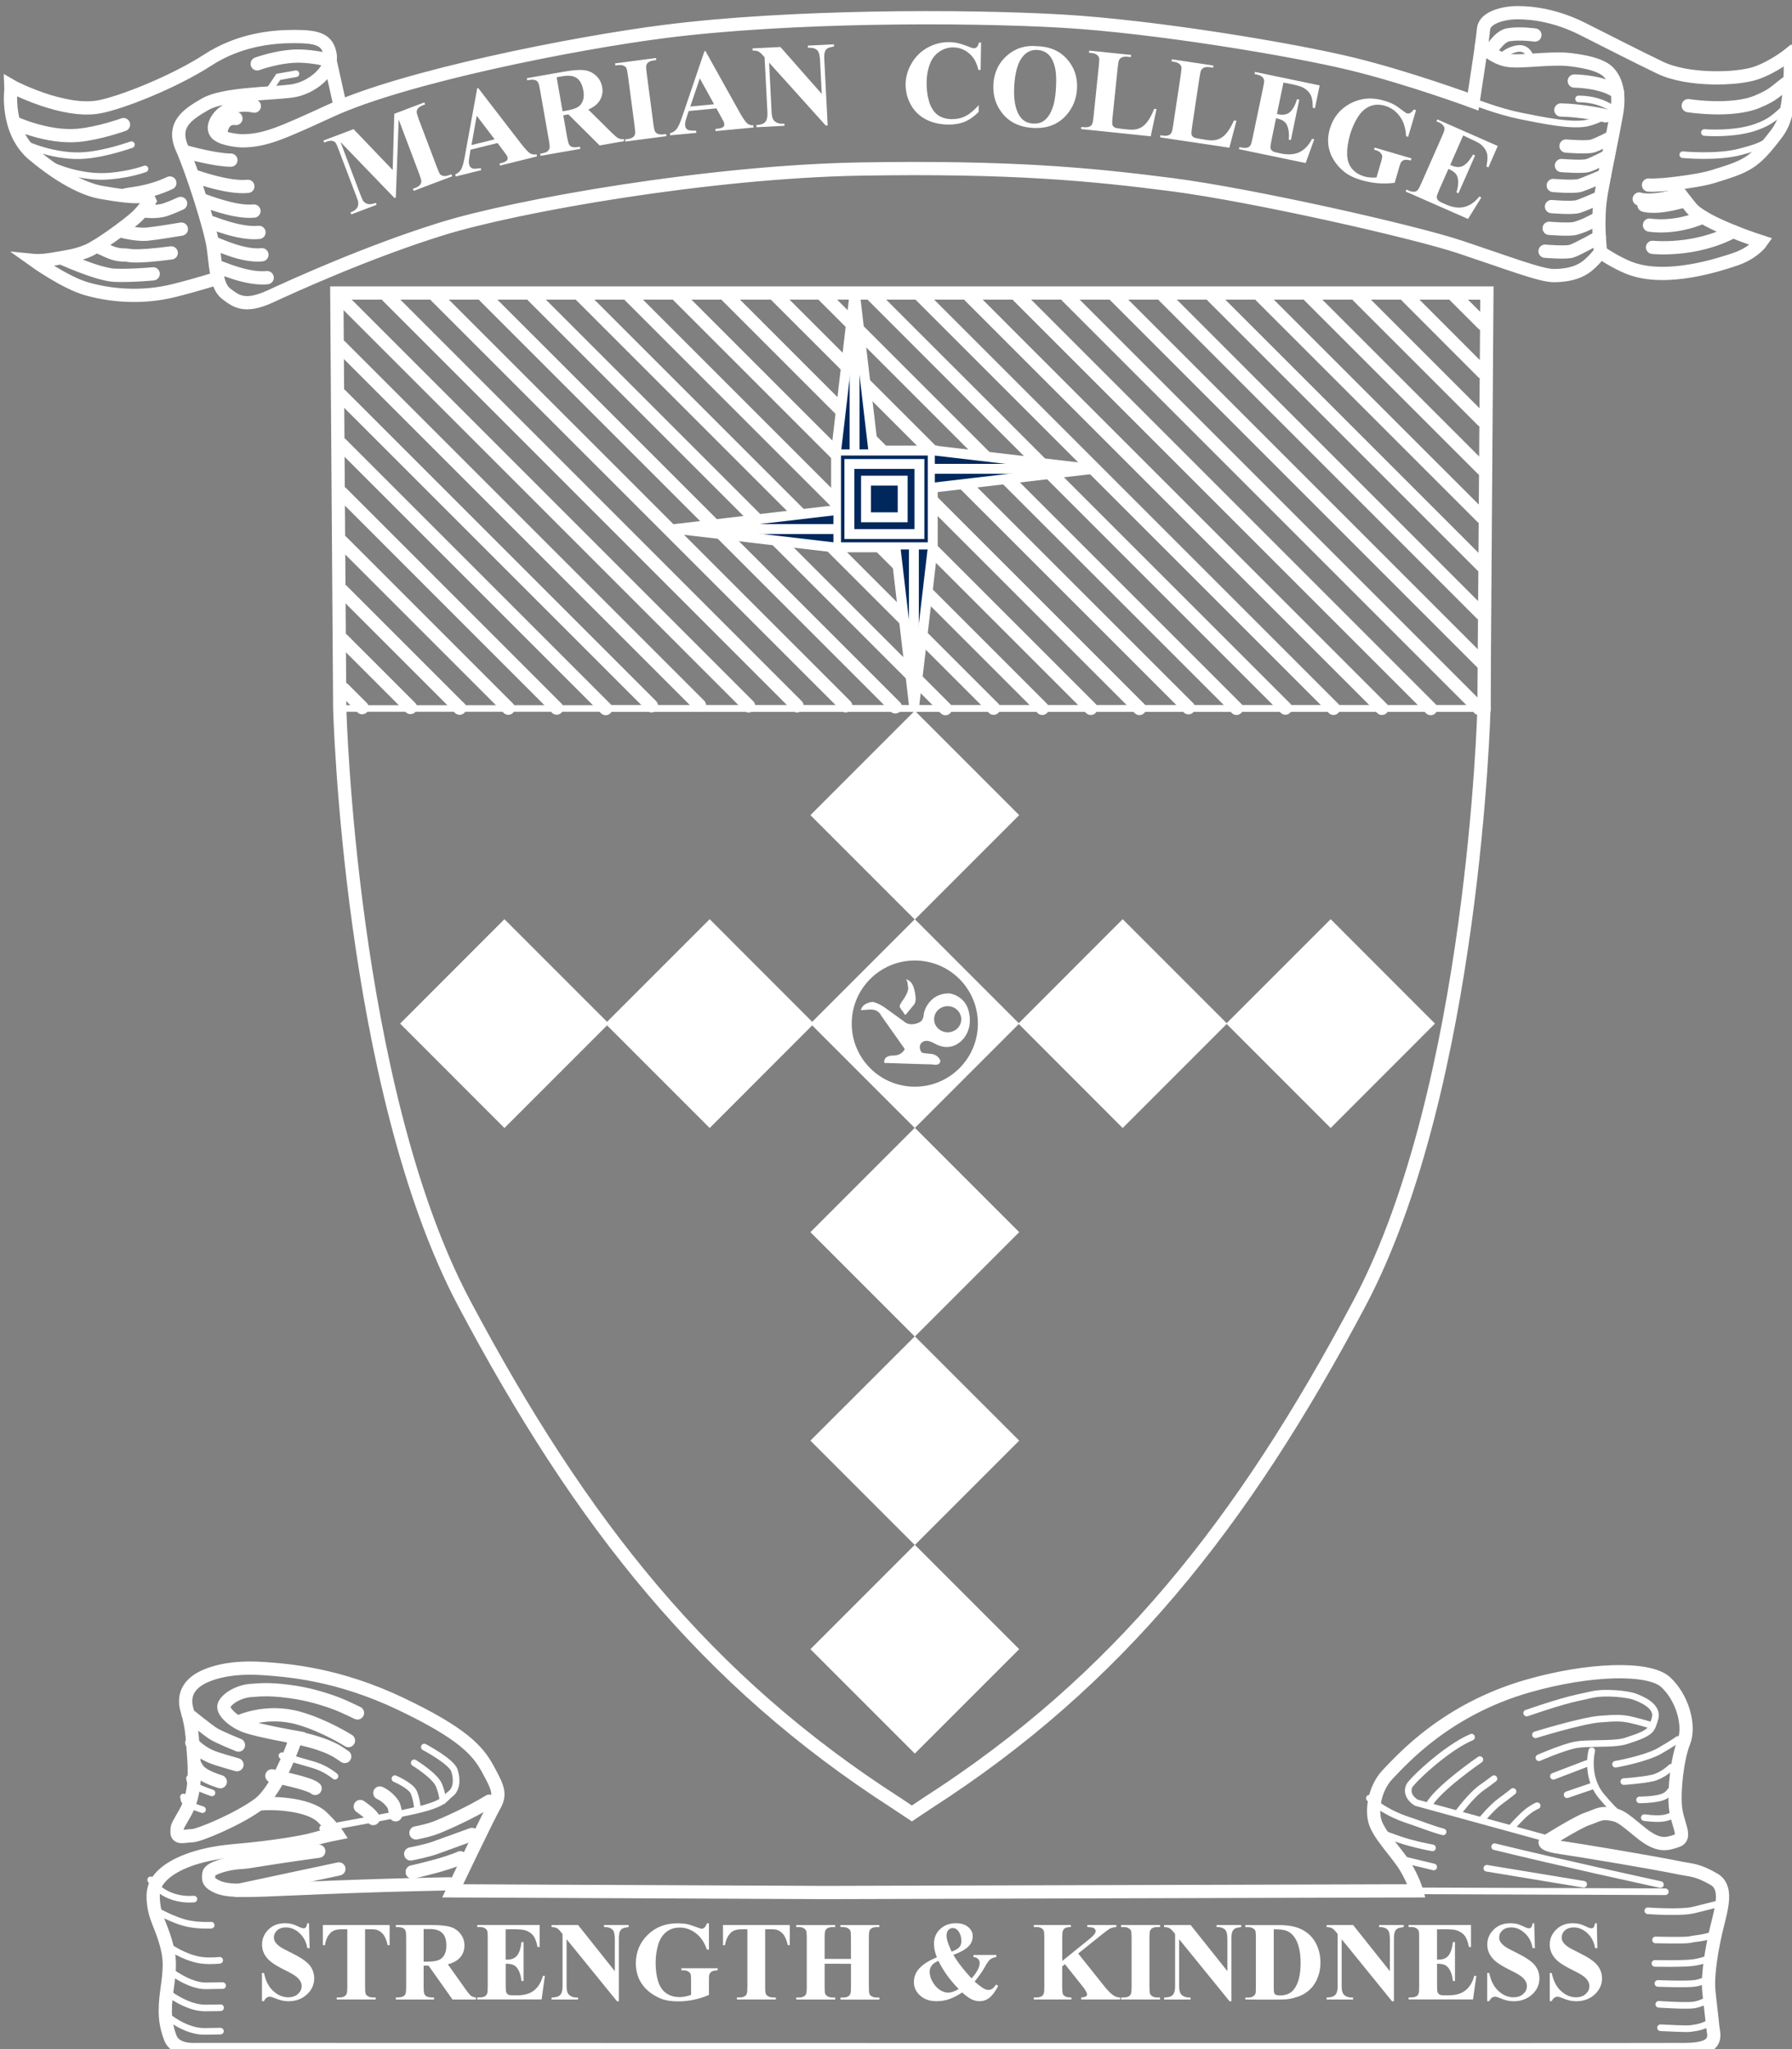 <?xml version="1.0" encoding="UTF-8" standalone="no"?>
<svg
   width="41.217mm"
   height="47.12mm"
   viewBox="0 0 41.217 47.12"
   version="1.1"
   id="svg547277"
   xmlns="http://www.w3.org/2000/svg"
   xmlns:svg="http://www.w3.org/2000/svg"
   xmlns:rdf="http://www.w3.org/1999/02/22-rdf-syntax-ns#"
   xmlns:cc="http://creativecommons.org/ns#"
   xmlns:dc="http://purl.org/dc/elements/1.1/">
  <rect x="0" y="0" width="41.217" height="47.12" fill="#808080" stroke="none"/>
  <defs
     id="defs547271">
    <g
       id="g547315">
      <symbol
         id="glyph0-0"
         overflow="visible"
         style="overflow:visible">
        <path
           id="path547279"
           d="M 0,0 H 12.609 V -17.641 H 0 Z M 6.297,-9.953 2.016,-16.375 h 8.562 z m 0.766,1.125 4.281,-6.422 v 12.859 z m -5.047,7.562 4.281,-6.422 4.281,6.422 z m -0.75,-13.984 4.281,6.422 -4.281,6.438 z m 0,0"
           style="stroke:none" />
      </symbol>
      <symbol
         id="glyph0-1"
         overflow="visible"
         style="overflow:visible">
        <path
           id="path547282"
           d="m 1.312,-11.234 c 0,0.172 0.094,0.266 0.703,0.453 1.234,0.297 1.469,0.656 1.469,1.375 0,0.531 -0.391,5.25 -0.688,7.062 C 2.625,-1.312 2.25,-0.859 1.281,-0.609 0.906,-0.5 0.609,-0.375 0.609,-0.203 0.609,0 0.859,0.125 1.188,0.125 1.484,0.125 3.031,0 3.359,0 c 0.5,0 1.172,0.094 1.688,0.094 0.375,0 0.625,-0.094 0.625,-0.344 0,-0.172 -0.297,-0.328 -0.531,-0.375 -1.062,-0.25 -1.156,-0.844 -1.188,-1.266 C 3.906,-3.25 3.984,-6.656 4.156,-8.219 c 0.047,-0.047 0.172,-0.219 0.25,-0.047 0.859,1.891 2.375,4.812 2.984,6.5 0.5,1.391 0.797,1.859 1,1.859 C 8.594,0.094 8.875,-0.203 9,-0.578 c 0.453,-1.344 1.906,-4.141 3.609,-7.734 0.062,-0.109 0.25,-0.156 0.25,0.016 0,2.078 -0.031,5.344 -0.062,6.188 -0.016,0.781 -0.391,1.203 -0.922,1.375 -0.531,0.188 -0.688,0.25 -0.688,0.453 0,0.203 0.234,0.359 0.688,0.359 C 12.578,0.078 13,0 13.734,0 c 0.688,0 1.516,0.125 2.469,0.125 0.25,0 0.734,-0.078 0.734,-0.328 0,-0.203 -0.203,-0.328 -0.734,-0.406 C 15.047,-0.781 14.812,-1.266 14.75,-2.641 14.641,-4.281 14.594,-6.5 14.594,-9.547 c 0,-0.406 0.281,-1.031 1.438,-1.234 0.656,-0.125 0.859,-0.281 0.859,-0.438 0,-0.203 -0.281,-0.281 -0.531,-0.281 -1.094,0 -1.688,0.156 -3.125,0.156 -0.078,0 -0.25,0.156 -0.281,0.281 -0.125,0.484 -0.297,1.031 -0.625,1.688 -0.375,0.812 -2.75,5.594 -3.078,6.094 -0.078,0.109 -0.234,0.188 -0.25,0.078 -0.625,-1.156 -2.453,-4.703 -3,-6 -0.375,-0.859 -0.578,-1.484 -0.688,-1.781 0,-0.031 -0.219,-0.359 -0.328,-0.359 C 3.531,-11.344 2.375,-11.5 1.938,-11.5 c -0.469,0 -0.625,0.156 -0.625,0.266 z m 0,0"
           style="stroke:none" />
      </symbol>
      <symbol
         id="glyph0-2"
         overflow="visible"
         style="overflow:visible">
        <path
           id="path547285"
           d="m 7.453,-11.766 c -0.125,0 -0.219,0.016 -0.422,0.297 -0.172,0.234 -0.484,0.438 -0.625,0.656 -0.188,0.172 -0.281,0.328 -0.312,0.453 -0.047,0.328 -0.25,0.891 -0.578,1.641 -0.328,0.812 -2.391,5.688 -2.797,6.5 -0.656,1.203 -1,1.406 -1.891,1.641 -0.344,0.094 -0.594,0.203 -0.594,0.406 0,0.203 0.266,0.297 0.5,0.297 0.625,0 1.25,-0.125 2.094,-0.125 C 3.484,0 4,0.078 4.656,0.078 c 0.312,0 0.594,-0.109 0.594,-0.312 0,-0.25 -0.281,-0.297 -0.562,-0.391 -0.828,-0.25 -0.984,-0.484 -0.984,-0.984 0,-0.5 0.438,-1.516 0.609,-1.938 0.078,-0.125 0.297,-0.125 0.781,-0.156 0.859,-0.031 2.594,-0.031 2.922,0 0.453,0.031 0.547,0.094 0.609,0.25 0.172,0.406 0.594,1.719 0.594,1.922 0,0.297 -0.25,0.703 -1,0.875 -0.438,0.109 -0.609,0.234 -0.609,0.375 0,0.188 0.234,0.359 0.609,0.359 C 9.016,0.078 9.453,0 10.062,0 c 0.828,0 1.766,0.125 2.969,0.125 0.281,0 0.531,-0.203 0.531,-0.406 0,-0.125 -0.156,-0.25 -0.609,-0.375 -1.078,-0.281 -1.281,-0.484 -1.812,-1.734 -0.625,-1.391 -2.766,-6.812 -3.094,-7.734 -0.062,-0.109 -0.188,-0.484 -0.312,-1.344 -0.016,-0.172 -0.172,-0.297 -0.281,-0.297 z m 0.438,7.031 C 7.484,-4.656 5.5,-4.688 5.047,-4.719 c -0.109,0 -0.188,-0.141 -0.188,-0.219 0.391,-1.031 1.062,-2.594 1.516,-3.75 0.047,-0.109 0.25,0 0.25,0.016 0.125,0.297 0.984,2.469 1.438,3.688 0.047,0.125 -0.094,0.25 -0.172,0.25 z m 0,0"
           style="stroke:none" />
      </symbol>
      <symbol
         id="glyph0-3"
         overflow="visible"
         style="overflow:visible">
        <path
           id="path547288"
           d="m 1.078,-11.109 c 0,0.172 0.25,0.328 0.641,0.391 1.25,0.203 1.281,0.609 1.328,1.141 0.047,0.609 0.031,1.234 0.031,2.312 0,2.375 -0.109,4.562 -0.125,5.078 -0.062,1.109 -0.234,1.328 -1.359,1.609 -0.438,0.094 -0.641,0.297 -0.641,0.453 0,0.172 0.25,0.297 0.688,0.297 C 2.422,0.172 3.203,0 3.984,0 c 0.625,0 1.156,0.078 1.969,0.078 0.25,0 0.672,-0.047 0.672,-0.359 0,-0.203 -0.297,-0.328 -0.5,-0.375 C 5.469,-0.859 5.047,-0.953 5.016,-1.719 4.969,-3.078 4.938,-4.406 4.938,-4.938 c 0,-0.078 0.047,-0.156 0.109,-0.203 C 5.219,-5.297 5.344,-5.312 5.438,-5.312 c 0.594,0 1.312,0.328 1.547,0.672 0.406,0.609 1.812,2.875 2.266,3.375 1.078,1.219 2.016,1.562 3.047,1.562 0.938,0 1.516,-0.141 1.516,-0.453 0,-0.219 -0.078,-0.266 -0.453,-0.344 -0.703,-0.125 -1.516,-0.766 -2.094,-1.391 -1.031,-1.156 -2.047,-2.797 -2.547,-3.75 -0.031,-0.031 0.047,-0.125 0.109,-0.156 0.75,-0.234 2.156,-1.016 2.156,-2.766 0,-0.766 -0.266,-1.422 -0.906,-2 C 9.547,-11.109 8.438,-11.5 6.812,-11.5 c -2.094,0 -3.078,0.109 -3.688,0.109 -0.281,0 -0.812,0 -1.406,0 -0.328,0 -0.641,0.094 -0.641,0.281 z m 4.891,0.344 c 2.203,0 3,1.391 3,2.453 0,1 -0.672,1.656 -1.062,1.938 -0.312,0.219 -1.609,0.422 -2.719,0.422 -0.141,0 -0.25,-0.125 -0.25,-0.266 0,-0.234 0.078,-3.766 0.078,-4.016 0,-0.203 0.125,-0.344 0.25,-0.406 0.172,-0.078 0.453,-0.125 0.703,-0.125 z m 0,0"
           style="stroke:none" />
      </symbol>
      <symbol
         id="glyph0-4"
         overflow="visible"
         style="overflow:visible">
        <path
           id="path547291"
           d="m 1.016,-11.219 c 0,0.156 0.062,0.328 0.516,0.484 0.984,0.281 1.422,0.609 1.5,1.688 0.016,0.406 0.016,2.172 0.016,4.812 C 3.047,-3.406 3.031,-2.625 3,-2.172 2.953,-1.203 2.719,-0.938 1.516,-0.625 1.281,-0.547 0.906,-0.375 0.906,-0.156 0.906,0.031 1.141,0.125 1.516,0.125 1.984,0.125 3.328,0 4.062,0 c 1.078,0 1.766,0.078 2.469,0.078 0.25,0 0.5,-0.047 0.5,-0.234 0,-0.219 -0.281,-0.422 -0.578,-0.5 -1.188,-0.281 -1.359,-0.5 -1.406,-1.938 -0.031,-0.531 -0.031,-1.812 -0.031,-3.25 0,-1.641 0,-2.922 0.047,-3.484 0.047,-0.906 0.156,-1.109 1.359,-1.453 0.312,-0.062 0.641,-0.281 0.641,-0.453 0,-0.125 -0.391,-0.312 -0.562,-0.281 -0.547,0.078 -1.656,0.156 -2.438,0.156 -0.734,0 -2.5,-0.062 -2.703,-0.078 -0.281,-0.031 -0.344,0.125 -0.344,0.219 z m 0,0"
           style="stroke:none" />
      </symbol>
      <symbol
         id="glyph0-5"
         overflow="visible"
         style="overflow:visible">
        <path
           id="path547294"
           d="m 0.484,-11.219 c 0,0.203 0.203,0.328 0.656,0.406 0.516,0.094 0.797,0.234 1.031,0.406 0.5,0.375 0.875,1 0.906,1.203 C 3.094,-9 3.125,-8.312 3.125,-7.125 c 0,2.203 -0.156,4.578 -0.203,5.203 -0.078,0.641 -0.219,1.094 -1.438,1.391 -0.469,0.125 -0.578,0.234 -0.578,0.359 0,0.25 0.281,0.328 0.609,0.328 C 2.062,0.156 3.125,0 3.75,0 4.469,0 5.25,0.078 5.312,0.078 5.547,0.078 5.891,0 5.891,-0.25 c 0,-0.172 -0.172,-0.281 -0.453,-0.375 -0.75,-0.25 -1.328,-0.609 -1.406,-1.422 -0.125,-1.656 0,-5.312 0.031,-6.172 0,-0.172 0.172,-0.172 0.219,-0.094 1.484,1.562 3.25,3.719 4.406,4.984 C 10.078,-1.844 11.062,-0.5 11.5,0 c 0.188,0.172 0.578,0.375 0.75,0.375 0.219,0 0.328,-0.281 0.328,-0.672 0,-0.188 -0.078,-1.844 -0.078,-3.25 0,-1.469 0.125,-4.688 0.234,-5.656 0.094,-0.984 0.297,-1.312 1.281,-1.578 0.406,-0.156 0.531,-0.234 0.531,-0.406 0,-0.172 -0.281,-0.281 -0.531,-0.281 -0.625,0 -1.266,0.109 -1.766,0.109 -0.625,0 -1.281,-0.109 -2.141,-0.109 -0.078,0 -0.609,0 -0.609,0.281 0,0.219 0.328,0.328 0.531,0.406 1.203,0.266 1.484,0.672 1.562,1.406 0.125,1.203 0,4.516 -0.031,5.891 0,0.156 -0.141,0.125 -0.172,0.109 -1.281,-1.359 -4.562,-4.922 -5.234,-5.703 -0.656,-0.75 -1.219,-1.312 -1.688,-1.906 -0.188,-0.234 -0.312,-0.328 -0.516,-0.328 -0.578,0 -2.266,-0.156 -2.844,-0.156 -0.328,0 -0.625,0.156 -0.625,0.25 z m 0,0"
           style="stroke:none" />
      </symbol>
      <symbol
         id="glyph0-6"
         overflow="visible"
         style="overflow:visible">
        <path
           id="path547297"
           d=""
           style="stroke:none" />
      </symbol>
      <symbol
         id="glyph0-7"
         overflow="visible"
         style="overflow:visible">
        <path
           id="path547300"
           d="m 1.516,-5.672 c 0,1.734 0.672,3.094 1.656,4.141 1.156,1.234 3.281,1.938 5.141,1.938 1.312,0 2.469,-0.234 3.359,-0.531 0.25,-0.109 0.547,-0.328 0.578,-0.406 0.125,-0.328 0.484,-1.719 0.672,-2.344 0.031,-0.078 -0.062,-0.281 -0.172,-0.281 -0.203,0 -0.531,0.234 -0.672,0.531 -0.188,0.359 -0.406,0.641 -0.578,0.906 -0.562,0.906 -1.703,1.297 -2.781,1.297 -0.938,0 -2.172,-0.516 -3.25,-1.5 -0.953,-0.906 -1.531,-2.438 -1.531,-4.156 0,-1.703 0.75,-3.203 1.328,-3.75 0.438,-0.406 1.516,-1.203 2.969,-1.203 1.266,0 2.297,0.5 2.938,1.156 0.344,0.406 0.5,0.828 0.797,1.453 0.109,0.25 0.156,0.328 0.25,0.328 0.125,0 0.406,-0.125 0.406,-0.469 0,-0.156 -0.156,-1.312 -0.156,-1.969 0,-0.031 -0.141,-0.656 -0.25,-0.688 -0.594,-0.141 -2.062,-0.547 -3.625,-0.547 -2.094,0 -3.984,0.734 -4.984,1.641 -1.188,1.047 -2.094,2.516 -2.094,4.453 z m 0,0"
           style="stroke:none" />
      </symbol>
      <symbol
         id="glyph0-8"
         overflow="visible"
         style="overflow:visible">
        <path
           id="path547303"
           d="m 7.766,-11.766 c -1.266,0 -2.984,0.375 -4.438,1.766 -1.141,1.047 -1.812,2.562 -1.812,4.328 0,3.031 2.312,6.078 6.469,6.078 0.641,0 2.672,-0.203 4.062,-1.516 C 13.406,-2.344 14.062,-3.75 14.062,-5.844 c 0,-3.312 -2.766,-5.922 -6.297,-5.922 z m -0.312,0.734 c 3.234,0 4.344,3.844 4.344,5.312 0,1.531 -0.297,3.094 -0.984,3.984 -0.953,1.203 -2.141,1.375 -2.75,1.375 -1.688,0 -4.25,-2.016 -4.25,-5.562 0,-2.141 0.594,-3.297 1.234,-3.953 0.719,-0.844 1.812,-1.156 2.406,-1.156 z m 0,0"
           style="stroke:none" />
      </symbol>
      <symbol
         id="glyph0-9"
         overflow="visible"
         style="overflow:visible">
        <path
           id="path547306"
           d="m 1.156,-11.234 c 0,0.172 0.078,0.391 0.734,0.516 0.875,0.203 1.109,0.516 1.141,1.266 0.016,0.984 0.016,2.047 0.016,3.031 0,3.422 -0.047,3.875 -0.078,4.375 -0.047,0.656 -0.219,1.188 -1.5,1.391 C 0.906,-0.547 0.75,-0.406 0.75,-0.203 0.75,-0.031 1.016,0.094 1.438,0.094 2.297,0.094 2.547,0 4.266,0 6.031,0 7.234,0.125 8.188,0.125 8.953,0.125 9.531,0.156 9.781,0.078 9.875,0.047 10.031,-0.125 10.125,-0.375 c 0.328,-0.828 0.641,-1.562 0.938,-2.125 0.109,-0.219 0.031,-0.672 -0.125,-0.672 -0.172,0 -0.359,0.094 -0.656,0.578 -0.375,0.625 -0.828,1.125 -1.234,1.438 C 8.688,-0.875 8.375,-0.875 7.938,-0.828 7.438,-0.75 6.375,-0.75 5.625,-0.859 5.344,-0.875 5.062,-1.234 5.062,-1.391 c -0.047,-0.719 -0.094,-1.5 -0.094,-2.344 0,-1.656 0.016,-5.062 0.125,-6.047 0.047,-0.422 0.469,-0.781 1.109,-0.938 C 6.812,-10.859 7,-11.062 7,-11.234 7,-11.359 6.828,-11.5 6.625,-11.469 5.953,-11.422 4.859,-11.359 4,-11.359 c -1.125,0 -1.859,-0.109 -2.188,-0.109 -0.422,0 -0.656,0.109 -0.656,0.234 z m 0,0"
           style="stroke:none" />
      </symbol>
      <symbol
         id="glyph0-10"
         overflow="visible"
         style="overflow:visible">
        <path
           id="path547309"
           d="M 5.312,-6.281 C 5.109,-6.328 5.016,-6.453 5.016,-6.578 4.969,-7.359 4.984,-9.906 5.062,-10.281 c 0.031,-0.109 0.125,-0.328 0.234,-0.328 1.859,0 2.141,0.078 2.484,0.094 0.781,0.109 1.094,0.438 1.547,1.359 0.203,0.406 0.406,0.516 0.531,0.516 0.078,0 0.25,-0.156 0.25,-0.453 0,-0.359 -0.172,-1.422 -0.172,-2.141 0,-0.109 -0.156,-0.266 -0.312,-0.234 -0.609,0.125 -0.703,0.109 -5.547,0.109 -0.953,0 -1.766,-0.109 -2.219,-0.109 -0.391,0 -0.672,0.109 -0.672,0.281 0,0.219 0.297,0.344 0.609,0.422 1.047,0.25 1.203,0.609 1.234,1.141 0.047,1.078 0.047,2.359 0.047,3.531 0,1.625 -0.031,3.266 -0.078,3.953 -0.078,0.875 -0.125,1.188 -1.531,1.516 C 1.188,-0.547 0.875,-0.422 0.875,-0.203 0.875,0.047 1.312,0.125 1.641,0.125 2.25,0.125 3.094,0 3.906,0 7.359,0 7.328,0.125 9.703,0.125 10.25,0.125 10.406,0.078 10.516,-0.094 10.688,-0.359 11.188,-1.922 11.188,-2.312 c 0,-0.125 0,-0.562 -0.25,-0.562 -0.156,0 -0.297,0.172 -0.5,0.5 -0.734,1.141 -1.031,1.266 -1.812,1.5 -0.328,0.094 -1.031,0.141 -1.625,0.141 -0.578,0 -1.359,-0.172 -1.5,-0.281 C 5.391,-1.062 5.094,-1.312 5.062,-1.406 4.922,-2.016 4.938,-4.562 5.016,-5.016 5.062,-5.188 5.188,-5.375 5.266,-5.375 c 0.406,-0.047 1.891,0 2.188,0.109 0.234,0.094 0.328,0.328 0.562,0.828 0.125,0.297 0.25,0.5 0.406,0.5 0.203,0 0.344,-0.141 0.344,-0.703 C 8.766,-5.172 8.688,-5.25 8.688,-5.969 8.688,-6.625 8.766,-6.953 8.766,-7.125 8.766,-7.453 8.75,-7.719 8.547,-7.719 8.375,-7.719 8.188,-7.438 8.062,-7.203 7.719,-6.344 7.594,-6.219 6.5,-6.219 c -0.219,0 -0.781,0 -1.188,-0.062 z m 0,0"
           style="stroke:none" />
      </symbol>
      <symbol
         id="glyph0-11"
         overflow="visible"
         style="overflow:visible">
        <path
           id="path547312"
           d="m 1.516,-5.703 c 0,1.844 0.734,3.406 2.031,4.516 C 4.641,-0.25 6.406,0.406 8.344,0.406 9.875,0.406 11.5,0.047 12.578,-0.359 12.953,-0.5 13.125,-0.625 13.125,-0.781 c 0,-0.203 -0.219,-0.328 -0.422,-0.453 -0.172,-0.156 -0.172,-0.125 -0.172,-1.594 0,-0.844 0.016,-1.156 0.703,-1.328 0.203,-0.078 0.578,-0.203 0.578,-0.375 0,-0.25 -0.234,-0.312 -0.688,-0.312 -0.594,0 -0.922,0.078 -1.578,0.078 -0.609,0 -1.719,-0.078 -2.344,-0.078 -0.328,0 -0.656,0.078 -0.656,0.312 0,0.141 0.203,0.297 0.609,0.375 1.172,0.219 1.422,0.5 1.484,1.406 0.016,0.531 0.016,0.953 -0.078,1.469 -0.031,0.125 -0.078,0.344 -0.359,0.547 C 9.906,-0.5 9.656,-0.328 8.766,-0.328 7.609,-0.328 6.375,-0.938 5.422,-1.922 4.516,-2.828 3.938,-4.281 3.938,-6.031 c 0,-1.422 0.547,-2.734 1.203,-3.5 0.828,-0.984 2.125,-1.562 3.125,-1.562 1.062,0 2.391,0.359 3.125,1.484 0.25,0.391 0.359,0.688 0.5,0.984 0.125,0.328 0.281,0.516 0.453,0.516 0.203,0 0.328,-0.312 0.328,-0.578 -0.016,-0.266 -0.203,-1.766 -0.219,-2.125 -0.031,-0.297 -0.172,-0.406 -0.406,-0.422 C 11.875,-11.266 11.5,-11.344 10.891,-11.5 10.25,-11.672 9.406,-11.766 8.422,-11.766 c -1.938,0 -3.656,0.734 -4.516,1.406 -1.516,1.234 -2.391,2.719 -2.391,4.656 z m 0,0"
           style="stroke:none" />
      </symbol>
    </g>
    <clipPath
       id="clip3">
      <path
         id="path547324"
         d="m 483,622.871 h 20 V 646 h -20 z m 0,0" />
    </clipPath>
    <clipPath
       id="clip4">
      <path
         id="path547327"
         d="M 390.137,622.871 H 510.473 V 649 H 390.137 Z m 0,0" />
    </clipPath>
    <clipPath
       id="clip5">
      <path
         id="path547330"
         d="m 484,622.871 h 26 V 646 h -26 z m 0,0" />
    </clipPath>
    <clipPath
       id="clip6">
      <path
         id="path547333"
         d="m 397,727 h 113 v 32.992 H 397 Z m 0,0" />
    </clipPath>
    <clipPath
       id="clip7">
      <path
         id="path547336"
         d="M 400,624 H 510.473 V 759 H 400 Z m 0,0" />
    </clipPath>
  </defs>
  <g
     id="layer1"
     transform="translate(-346.845,-89.678)">
    <g
       id="g548355">
      <g
         id="g548170">
        <path
           style="fill:#ffffff;fill-opacity:1;fill-rule:nonzero;stroke:none;stroke-width:0.353"
           d="m 365.485,108.423 2.401,-2.401 2.401,2.401 -2.401,2.401 z m 0,0"
           id="path547353" />
        <path
           style="fill:#ffffff;fill-opacity:1;fill-rule:nonzero;stroke:none;stroke-width:0.353"
           d="m 370.268,113.217 2.399,-2.401 2.401,2.401 -2.401,2.401 z m 0,0"
           id="path547355" />
        <path
           style="fill:#ffffff;fill-opacity:1;fill-rule:nonzero;stroke:none;stroke-width:0.353"
           d="m 375.05,113.217 2.401,-2.401 2.399,2.401 -2.399,2.401 z m 0,0"
           id="path547357" />
        <path
           style="fill:#ffffff;fill-opacity:1;fill-rule:nonzero;stroke:none;stroke-width:0.353"
           d="m 360.767,113.217 2.401,-2.401 2.399,2.401 -2.399,2.401 z m 0,0"
           id="path547359" />
        <path
           style="fill:#ffffff;fill-opacity:1;fill-rule:nonzero;stroke:none;stroke-width:0.353"
           d="m 356.048,113.217 2.399,-2.401 2.401,2.401 -2.401,2.401 z m 0,0"
           id="path547361" />
        <path
           style="fill:#ffffff;fill-opacity:1;fill-rule:nonzero;stroke:none;stroke-width:0.353"
           d="m 365.485,118.013 2.401,-2.401 2.401,2.401 -2.401,2.401 z m 0,0"
           id="path547363" />
        <path
           style="fill:#ffffff;fill-opacity:1;fill-rule:nonzero;stroke:none;stroke-width:0.353"
           d="m 365.485,122.807 2.401,-2.399 2.401,2.399 -2.401,2.401 z m 0,0"
           id="path547365" />
        <path
           style="fill:#ffffff;fill-opacity:1;fill-rule:nonzero;stroke:none;stroke-width:0.353"
           d="m 365.485,127.603 2.401,-2.401 2.401,2.401 -2.401,2.401 z m 0,0"
           id="path547367" />
        <path
           style="fill:none;stroke:#ffffff;stroke-width:0.152;stroke-linecap:round;stroke-linejoin:miter;stroke-miterlimit:4;stroke-opacity:1"
           d="m 354.669,105.97 h 26.384"
           id="path547369" />
        <path
           style="fill:#ffffff;fill-opacity:1;fill-rule:nonzero;stroke:#ffffff;stroke-width:0.152;stroke-linecap:round;stroke-linejoin:miter;stroke-miterlimit:4;stroke-opacity:1"
           d="m 380.901,105.967 c 0,0.004 -0.057,2.173 -0.442,4.966 -0.384,2.795 -1.101,6.209 -2.41,8.675 -2.701,5.09 -5.551,8.665 -9.907,11.465 l -0.324,0.216 -0.324,-0.216 c -4.356,-2.8 -7.206,-6.375 -9.908,-11.465 -1.309,-2.465 -2.024,-5.88 -2.409,-8.673 -0.386,-2.795 -0.441,-4.964 -0.442,-4.969 l -0.066,-9.473 12.82,-0.001 h 0.659 l 12.82,0.001 z m -12.754,-9.627 h -13.632 l 0.068,9.628 c 0.001,0.007 0.223,8.72 2.869,13.711 2.706,5.103 5.577,8.705 9.959,11.522 l 0.389,0.259 0.018,-0.028 0.018,0.028 0.39,-0.26 c 4.381,-2.815 7.251,-6.418 9.958,-11.52 2.646,-4.991 2.868,-13.705 2.869,-13.71 l 0.068,-9.63 z m 0,0"
           id="path547371" />
        <path
           style="fill:#ffffff;fill-opacity:1;fill-rule:nonzero;stroke:#ffffff;stroke-width:0.152;stroke-linecap:round;stroke-linejoin:miter;stroke-miterlimit:4;stroke-opacity:1"
           d="m 354.628,104.308 1.65,1.648"
           id="path547373" />
        <path
           style="fill:none;stroke:#ffffff;stroke-width:0.304;stroke-linecap:round;stroke-linejoin:miter;stroke-miterlimit:4;stroke-opacity:1"
           d="m 354.745,105.522 0.43,0.43"
           id="path547375" />
        <path
           style="fill:none;stroke:#ffffff;stroke-width:0.304;stroke-linecap:round;stroke-linejoin:miter;stroke-miterlimit:4;stroke-opacity:1"
           d="m 354.732,104.394 1.554,1.554"
           id="path547377" />
        <path
           style="fill:none;stroke:#ffffff;stroke-width:0.304;stroke-linecap:round;stroke-linejoin:miter;stroke-miterlimit:4;stroke-opacity:1"
           d="m 357.41,105.955 0.008,0.008"
           id="path547379" />
        <path
           style="fill:none;stroke:#ffffff;stroke-width:0.304;stroke-linecap:round;stroke-linejoin:miter;stroke-miterlimit:4;stroke-opacity:1"
           d="m 354.713,103.258 2.697,2.697"
           id="path547381" />
        <path
           style="fill:none;stroke:#ffffff;stroke-width:0.304;stroke-linecap:round;stroke-linejoin:miter;stroke-miterlimit:4;stroke-opacity:1"
           d="m 354.708,102.136 3.828,3.828"
           id="path547383" />
        <path
           style="fill:none;stroke:#ffffff;stroke-width:0.304;stroke-linecap:round;stroke-linejoin:miter;stroke-miterlimit:4;stroke-opacity:1"
           d="m 354.699,101.011 4.95,4.951"
           id="path547385" />
        <path
           style="fill:none;stroke:#ffffff;stroke-width:0.304;stroke-linecap:round;stroke-linejoin:miter;stroke-miterlimit:4;stroke-opacity:1"
           d="m 354.692,99.889 6.084,6.084"
           id="path547387" />
        <path
           style="fill:none;stroke:#ffffff;stroke-width:0.304;stroke-linecap:round;stroke-linejoin:miter;stroke-miterlimit:4;stroke-opacity:1"
           d="m 354.684,98.764 7.145,7.145"
           id="path547389" />
        <path
           style="fill:none;stroke:#ffffff;stroke-width:0.304;stroke-linecap:round;stroke-linejoin:miter;stroke-miterlimit:4;stroke-opacity:1"
           d="m 354.674,97.639 8.259,8.259"
           id="path547391" />
        <path
           style="fill:none;stroke:#ffffff;stroke-width:0.304;stroke-linecap:round;stroke-linejoin:miter;stroke-miterlimit:4;stroke-opacity:1"
           d="m 354.663,96.511 9.4,9.4"
           id="path547393" />
        <path
           style="fill:none;stroke:#ffffff;stroke-width:0.304;stroke-linecap:round;stroke-linejoin:miter;stroke-miterlimit:4;stroke-opacity:1"
           d="m 355.758,96.488 9.42,9.422"
           id="path547395" />
        <path
           style="fill:none;stroke:#ffffff;stroke-width:0.304;stroke-linecap:round;stroke-linejoin:miter;stroke-miterlimit:4;stroke-opacity:1"
           d="m 356.874,96.489 9.422,9.42"
           id="path547397" />
        <path
           style="fill:none;stroke:#ffffff;stroke-width:0.304;stroke-linecap:round;stroke-linejoin:miter;stroke-miterlimit:4;stroke-opacity:1"
           d="m 357.989,96.488 9.448,9.446"
           id="path547399" />
        <path
           style="fill:none;stroke:#ffffff;stroke-width:0.304;stroke-linecap:round;stroke-linejoin:miter;stroke-miterlimit:4;stroke-opacity:1"
           d="m 359.103,96.486 9.488,9.488"
           id="path547401" />
        <path
           style="fill:none;stroke:#ffffff;stroke-width:0.304;stroke-linecap:round;stroke-linejoin:miter;stroke-miterlimit:4;stroke-opacity:1"
           d="m 360.206,96.473 9.493,9.492"
           id="path547403" />
        <path
           style="fill:none;stroke:#ffffff;stroke-width:0.304;stroke-linecap:round;stroke-linejoin:miter;stroke-miterlimit:4;stroke-opacity:1"
           d="m 361.325,96.475 9.493,9.493"
           id="path547405" />
        <path
           style="fill:none;stroke:#ffffff;stroke-width:0.304;stroke-linecap:round;stroke-linejoin:miter;stroke-miterlimit:4;stroke-opacity:1"
           d="m 362.449,96.484 9.485,9.484"
           id="path547407" />
        <path
           style="fill:none;stroke:#ffffff;stroke-width:0.304;stroke-linecap:round;stroke-linejoin:miter;stroke-miterlimit:4;stroke-opacity:1"
           d="m 363.567,96.485 9.486,9.486"
           id="path547409" />
        <path
           style="fill:none;stroke:#ffffff;stroke-width:0.304;stroke-linecap:round;stroke-linejoin:miter;stroke-miterlimit:4;stroke-opacity:1"
           d="m 364.698,96.477 9.482,9.477"
           id="path547411" />
        <path
           style="fill:none;stroke:#ffffff;stroke-width:0.304;stroke-linecap:round;stroke-linejoin:miter;stroke-miterlimit:4;stroke-opacity:1"
           d="m 365.797,96.482 9.488,9.486"
           id="path547413" />
        <path
           style="fill:none;stroke:#ffffff;stroke-width:0.304;stroke-linecap:round;stroke-linejoin:miter;stroke-miterlimit:4;stroke-opacity:1"
           d="m 366.928,96.484 9.482,9.478"
           id="path547415" />
        <path
           style="fill:none;stroke:#ffffff;stroke-width:0.304;stroke-linecap:round;stroke-linejoin:miter;stroke-miterlimit:4;stroke-opacity:1"
           d="m 368.025,96.477 9.491,9.491"
           id="path547417" />
        <path
           style="fill:none;stroke:#ffffff;stroke-width:0.304;stroke-linecap:round;stroke-linejoin:miter;stroke-miterlimit:4;stroke-opacity:1"
           d="m 369.144,96.48 9.486,9.488"
           id="path547419" />
        <path
           style="fill:none;stroke:#ffffff;stroke-width:0.304;stroke-linecap:round;stroke-linejoin:miter;stroke-miterlimit:4;stroke-opacity:1"
           d="m 370.26,96.481 9.492,9.492"
           id="path547421" />
        <path
           style="fill:none;stroke:#ffffff;stroke-width:0.304;stroke-linecap:round;stroke-linejoin:miter;stroke-miterlimit:4;stroke-opacity:1"
           d="m 371.39,96.495 c 5.596,5.596 9.473,9.473 9.473,9.473"
           id="path547423" />
        <path
           style="fill:none;stroke:#ffffff;stroke-width:0.304;stroke-linecap:round;stroke-linejoin:miter;stroke-miterlimit:4;stroke-opacity:1"
           d="m 372.498,96.486 8.414,8.414"
           id="path547425" />
        <path
           style="fill:none;stroke:#ffffff;stroke-width:0.304;stroke-linecap:round;stroke-linejoin:miter;stroke-miterlimit:4;stroke-opacity:1"
           d="m 373.618,96.489 7.299,7.301"
           id="path547427" />
        <path
           style="fill:none;stroke:#ffffff;stroke-width:0.304;stroke-linecap:round;stroke-linejoin:miter;stroke-miterlimit:4;stroke-opacity:1"
           d="m 374.732,96.488 6.198,6.197"
           id="path547429" />
        <path
           style="fill:none;stroke:#ffffff;stroke-width:0.304;stroke-linecap:round;stroke-linejoin:miter;stroke-miterlimit:4;stroke-opacity:1"
           d="m 375.849,96.489 5.079,5.078"
           id="path547431" />
        <path
           style="fill:none;stroke:#ffffff;stroke-width:0.304;stroke-linecap:round;stroke-linejoin:miter;stroke-miterlimit:4;stroke-opacity:1"
           d="m 376.964,96.488 3.973,3.973"
           id="path547433" />
        <path
           style="fill:none;stroke:#ffffff;stroke-width:0.304;stroke-linecap:round;stroke-linejoin:miter;stroke-miterlimit:4;stroke-opacity:1"
           d="m 378.082,96.489 2.862,2.861"
           id="path547435" />
        <path
           style="fill:none;stroke:#ffffff;stroke-width:0.304;stroke-linecap:round;stroke-linejoin:miter;stroke-miterlimit:4;stroke-opacity:1"
           d="m 379.198,96.488 1.751,1.753"
           id="path547437" />
        <path
           style="fill:none;stroke:#ffffff;stroke-width:0.304;stroke-linecap:round;stroke-linejoin:miter;stroke-miterlimit:4;stroke-opacity:1"
           d="m 380.316,96.491 0.642,0.641"
           id="path547439" />
        <path
           style="fill:none;stroke:#ffffff;stroke-width:0.152;stroke-linecap:round;stroke-linejoin:miter;stroke-miterlimit:4;stroke-opacity:1"
           d="M 375.254,105.97 H 360.771"
           id="path547441" />
        <path
           style="fill:none;stroke:#ffffff;stroke-width:0.152;stroke-linecap:round;stroke-linejoin:miter;stroke-miterlimit:4;stroke-opacity:1"
           d="m 380.32,96.493 h 0.733 v 9.477 h -5.799"
           id="path547443" />
        <g
           style="clip-rule:nonzero"
           clip-path="url(#clip3)"
           id="g547447"
           transform="matrix(0.353,0,0,0.353,208.488,-130.667)">
          <path
             style="fill:none;stroke:#ffffff;stroke-width:0.863;stroke-linecap:round;stroke-linejoin:miter;stroke-miterlimit:4;stroke-opacity:1"
             d="m 8.698e-4,-4.7435e-4 c 0,0 0.766,-0.801 1.684,-0.957 0.918,-0.152 2.793,0.191 4.094,0.039 C 7.079,-1.071 7.884,-1.34 8.263,-1.723 8.645,-2.106 9.067,-2.907 8.802,-4.438 8.532,-5.969 8.071,-8.071 7.806,-9.602 7.54,-11.133 7.673,-12.543 7.751,-13.461"
             transform="matrix(1,0,0,-1,488.476,627.175)"
             id="path547445" />
        </g>
        <g
           style="clip-rule:nonzero"
           clip-path="url(#clip4)"
           id="g547451"
           transform="matrix(0.353,0,0,0.353,208.488,-130.667)">
          <path
             style="fill:none;stroke:#ffffff;stroke-width:0.863;stroke-linecap:round;stroke-linejoin:miter;stroke-miterlimit:4;stroke-opacity:1"
             d="m -5.188e-4,7.7685e-4 c 0,0 0.414,-0.043 1.594,0.09 M 2.589,5.173 c 0,0 2.828,-0.449 4.516,0.266 1.105,0.465 1.09,0.633 2.105,1.371 M -6.743,-4.308 c 0,0 1.34,-0.117 1.723,0 0.383,0.113 1.812,0.922 1.812,0.922 m -3.266,0.57 c 0,0 1.336,-0.117 1.719,0 0.609,0.18 0.832,0.316 1.527,0.676 m -3.094,0.738 c 0,0 1.336,-0.117 1.719,0 0.383,0.113 1.473,0.602 1.473,0.602 m -3.078,0.773 c 0,0 1.34,-0.113 1.723,0 0.383,0.117 1.613,0.652 1.613,0.652 m -2.801,0.648 c 0,0 1.34,-0.113 1.723,0 0.383,0.117 1.332,0.621 1.332,0.621 m -2.758,0.648 c 0,0 1.34,-0.113 1.723,0 0.383,0.117 1.262,0.574 1.262,0.574 m -90.984,-8.383 c 0.398,-0.117 2.059,-0.895 3.371,-0.766 m -3.566,2.281 c 0.379,-0.113 1.965,-0.918 3.223,-0.789 m -3.582,2.199 c 0.383,-0.117 2.133,-0.871 3.391,-0.742 m -3.797,2.145 c 0.383,-0.109 2.211,-0.875 3.469,-0.754 m -3.992,2.305 c 0.383,-0.117 2.332,-0.824 3.594,-0.695 m -4.207,2.293 c 0.383,-0.117 2.145,-0.586 3.102,-0.586 m 6.465,6.469 0.613,-2.758 m -5.363,2.562 c 0,0 1.504,0.555 2.863,0.504 0.816,-0.031 1.801,-0.219 1.902,-0.359 m -4.953,-2.898 c 0,0 -0.496,0.117 -0.992,0.039 -0.5,-0.078 -0.477,-0.09 -0.957,-0.422 -0.488,-0.332 -0.918,-1.07 -0.461,-1.453 0.461,-0.383 1.59,-0.426 1.59,-0.426 1.52,0 2.59,0.5 5.852,1.992 4.801,2.191 15.812,4.387 21.746,5.137 8.117,1.031 19.512,1.035 25.871,0.668 5.969,-0.348 14.945,-1.832 18.875,-2.789 3.711,-0.906 7.891,-2.449 7.891,-2.449 l 0.414,2.73 c 0,0 0.18,1.188 0.266,2.012 0.07,0.691 1.203,1.047 2.219,1.047 1.016,0 2.52,-0.203 4.211,-1.047 1.695,-0.848 3.312,-1.691 5.078,-2.539 1.777,-0.855 5,-0.781 6.262,-0.34 1.133,0.395 2.125,1.191 2.125,1.191 0,0 0.141,-0.301 0.078,-1.531 C 9.109,4.79 8.855,4.02 8.316,3.313 6.839,1.368 6.39,1.231 4.144,0.536 3.367,0.294 1.593,0.091 1.593,0.091 c 0,0 0.352,-0.57 1.195,-1.586 0.848,-1.016 4.57,-2.203 4.57,-2.203 0,0 -0.5,-0.73 -1.723,-1.141 -0.938,-0.312 -4.484,-1.516 -6.91,-0.551 -0.941,0.375 -1.859,1.016 -1.859,1.016 0,0 -0.508,-0.676 -1.02,-1.016 -0.504,-0.336 -1.184,-0.508 -2.027,-0.508 -0.848,0 -3.047,0.848 -6.094,1.863 -3.047,1.016 -13.543,3.383 -18.789,4.062 -5.246,0.676 -10.492,1.184 -20.312,1.016 -9.816,-0.172 -22.34,-2.371 -27.25,-3.895 -4.906,-1.523 -9.859,-3.793 -11.168,-4.398 -1.715,-0.793 -2.273,-0.285 -2.879,0.168 -0.668,0.496 -0.676,1.859 -0.848,3.047 -0.168,1.184 -1.352,4.906 -2.031,6.43 -0.676,1.523 0.34,2.203 1.523,2.879 1.184,0.676 4.234,0.676 5.586,0.848 1.355,0.168 2.707,1.352 2.539,2.367 -0.168,1.016 -0.848,1.188 -2.367,1.188 -1.523,0 -3.613,-0.246 -5.59,-1.523 -2.227,-1.445 -5.703,-2.816 -7.125,-3.066 -2.301,-0.406 -5.578,1.289 -5.723,1.375 l 0.008,-0.227 c 0,0 -0.363,-2.734 1.473,-4.266 1.836,-1.527 3.328,-2.254 4.398,-2.445 1.07,-0.191 1.988,-0.309 2.527,-0.27 0.535,0.039 0.648,-0.27 0.648,-0.27 0,0 -0.344,-0.57 -0.879,-1.07 -0.539,-0.496 -2.449,-1.91 -3.215,-2.219 -0.766,-0.305 -1.227,-0.352 -2.297,-0.535 -0.715,-0.121 -1.148,-0.078 -1.148,-0.078 0,0 1.992,-1.426 3.406,-1.836 1.41,-0.406 3.504,-0.676 5.738,-0.113 1.586,0.398 2.832,0.805 2.832,0.805 m -10.219,1.328 c 0,0 2.402,-1.105 3.516,-1.145 1.109,-0.039 2.488,0.094 2.488,0.094 m -3.715,1.805 c 0.84,-0.305 1.016,-0.582 1.977,-0.582 0.152,0 0.34,-0.191 2.914,0.141 m -3.383,1.457 c 0,0 1.105,-0.312 1.832,-0.234 0.727,0.074 2.211,0.328 2.211,0.328 m -2.543,1.199 c 0,0 0.844,-0.152 1.508,0.07 0.457,0.152 0.984,0.402 0.984,0.402 m -3.715,0.523 c 0.375,0.129 1.555,0.121 3.016,0.809 m -10.18,3.945 c 0,0 2.184,-1.027 4.207,-0.84 1.375,0.129 2.953,0.699 2.953,0.699"
             transform="matrix(1,0,0,-1,499.36,636.263)"
             id="path547449" />
        </g>
        <path
           style="fill:#ffffff;fill-opacity:1;fill-rule:nonzero;stroke:#ffffff;stroke-width:0.304;stroke-linecap:round;stroke-linejoin:miter;stroke-miterlimit:4;stroke-opacity:1"
           d="m 384.548,94.254 c 0,0 0.254,0.103 0.941,-0.102"
           id="path547453" />
        <g
           style="clip-rule:nonzero"
           clip-path="url(#clip5)"
           id="g547457"
           transform="matrix(0.353,0,0,0.353,208.488,-130.667)">
          <path
             style="fill:none;stroke:#ffffff;stroke-width:0.863;stroke-linecap:round;stroke-linejoin:miter;stroke-miterlimit:4;stroke-opacity:1"
             d="m 5.341e-4,2.275e-4 c 0,0 1.859,-0.012 2.816,-0.738 m -8.32,2.609 c 0,0 0.57,1.035 1.199,1.141 0.766,0.129 1.738,-0.016 1.738,-0.016 m 1.691,-4.883 C 0.422,-1.906 1.989,-2.234 2.036,-2.269 m 3.062,-8.566 c 0,0 2.746,-0.301 5.246,1.031 m -5.445,0.418 c 0,0 1.574,-0.293 3.477,0.523 M 4.54,-8.086 c 0,0 0.738,-0.289 2.691,0.297"
             transform="matrix(1,0,0,-1,494.523,629.485)"
             id="path547455" />
        </g>
        <g
           style="clip-rule:nonzero"
           clip-path="url(#clip6)"
           id="g547461"
           transform="matrix(0.353,0,0,0.353,208.488,-130.667)">
          <path
             style="fill:none;stroke:#ffffff;stroke-width:0.863;stroke-linecap:round;stroke-linejoin:miter;stroke-miterlimit:4;stroke-opacity:1"
             d="m 5.188e-4,-0.002 c 0,0 1.754,0.852 3.914,0.234 C 5.59,-0.244 7.137,-1.225 7.137,-1.225 M -2.824,-2.869 c 0.105,-0.137 0.098,-0.555 1.609,-1.035 m -1.855,2.539 c 0,0 0.535,-0.695 1.613,-1.035 0.441,-0.145 1.328,-0.395 1.328,-0.395 M -3.32,0.494 c 0,0 1.273,-1.031 1.668,-1.277 0.395,-0.242 1.621,-0.734 1.621,-0.734 m 7.754,2.094 c 0,0 -0.887,0.43 -1.301,0.59 C 6.075,1.303 4.926,1.717 3.739,1.908 2.227,2.147 1.528,2.104 0.743,2.037 -0.054,1.971 -0.82,1.479 -0.964,1.084 -1.074,0.787 -0.691,0.33 -0.136,-0.006 0.047,-0.119 0.251,-0.217 0.458,-0.291 1.293,-0.588 3.727,-1.018 3.727,-1.018 L 3.688,-1.119 c 0,0 -1.082,-3.254 -2.387,-4.234 -1.309,-0.98 -3.918,-2.07 -4.355,-2.07 -0.434,0 -0.98,-0.215 -0.98,0.219 0,0.438 0,0.328 0.547,1.309 0.543,0.977 0.652,2.176 0.543,3.59 -0.109,1.414 -0.109,1.961 -0.434,3.047 -0.328,1.09 0.215,1.852 1.305,2.285 1.086,0.438 2.379,0.531 3.699,0.438 1.559,-0.113 4.824,-0.344 8.934,-2.305 4,-1.91 5,-3.027 5.652,-4.227 0.652,-1.199 0.871,-1.633 0.434,-2.395 -0.434,-0.762 -2.719,-5.551 -2.719,-5.551 l 24.273,-0.109 38.527,0.109 c 0,0 -0.215,0.762 -0.758,1.633 -0.547,0.871 -1.742,2.066 -1.961,2.938 -0.219,0.871 0.051,2.203 0.871,3.047 0.949,0.984 3.812,4.215 9.129,5.73 3.977,1.137 7.852,1.238 8.941,0.258 1.086,-0.98 1.629,-2.832 1.195,-3.918 -0.434,-1.09 -0.652,-3.156 -0.543,-4.246 0.109,-1.09 0.762,-1.957 0.109,-2.176 -0.656,-0.219 -1.199,-0.438 -2.395,0.543 -1.199,0.98 -1.309,1.09 -1.961,1.199 -0.652,0.109 -0.871,-0.109 -1.523,-0.328 -0.652,-0.219 -2.723,-1.523 -2.723,-1.523 0,0 -0.039,-0.18 0.98,-0.328 1.316,-0.188 6.117,-0.992 7.797,-1.34 0.715,-0.148 1.117,-0.094 2.215,-0.727 0.891,-0.512 0.547,-1.742 0.219,-3.047 -0.324,-1.309 -0.652,-3.156 -0.543,-4.246 0.109,-1.09 0.199,-1.711 0.25,-2.281 0.047,-0.543 0.527,-1.508 -1.773,-1.527 -2.398,-0.023 -97.09,0 -97.09,0 0,0 -1.305,-0.109 -1.633,0.762 -0.324,0.871 -0.434,1.633 -0.215,3.156 0.215,1.523 0.215,2.066 -0.109,3.156 -0.328,1.09 -0.656,1.523 -0.762,2.395 -0.109,0.871 0.039,1.398 0.652,1.957 0.645,0.59 2.066,1.309 4.57,1.527 2.504,0.215 4.465,0.543 5.223,0.762 0.766,0.215 1.488,0.355 1.488,0.355 0,0 -0.246,0.379 -0.941,1.059 -0.953,0.926 -3.418,0.945 -4.051,0.871"
             transform="matrix(1,0,0,-1,407.515,736.373)"
             id="path547459" />
        </g>
        <path
           style="fill:#ffffff;fill-opacity:1;fill-rule:nonzero;stroke:#ffffff;stroke-width:0.304;stroke-linecap:round;stroke-linejoin:miter;stroke-miterlimit:4;stroke-opacity:1"
           d="m 353.502,129.608 c 0,0 0.797,0.124 1.18,0.401 0.045,0.033 0.092,0.062 0.092,0.062"
           id="path547463" />
        <path
           style="fill:none;stroke:#ffffff;stroke-width:0.152;stroke-linecap:round;stroke-linejoin:miter;stroke-miterlimit:4;stroke-opacity:1"
           d="m 353.513,129.612 c 0,0 0.785,0.12 1.169,0.397 0.045,0.033 0.092,0.062 0.092,0.062"
           id="path547465" />
        <path
           style="fill:#ffffff;fill-opacity:1;fill-rule:nonzero;stroke:#ffffff;stroke-width:0.152;stroke-linecap:round;stroke-linejoin:miter;stroke-miterlimit:4;stroke-opacity:1"
           d="m 354.549,130.524 c 0,0 -0.197,-0.17 -0.474,-0.255 l -0.746,-0.216"
           id="path547467" />
        <path
           style="fill:#ffffff;fill-opacity:1;fill-rule:nonzero;stroke:#ffffff;stroke-width:0.304;stroke-linecap:round;stroke-linejoin:miter;stroke-miterlimit:4;stroke-opacity:1"
           d="m 353.098,130.516 c 0,0 0.874,0.168 0.995,0.289"
           id="path547469" />
        <path
           style="fill:none;stroke:#ffffff;stroke-width:0.152;stroke-linecap:round;stroke-linejoin:miter;stroke-miterlimit:4;stroke-opacity:1"
           d="m 355.928,130.581 c 0,0 0.364,0.156 0.433,0.311 0.069,0.156 0.087,0.382 0.087,0.382 m -0.076,-1.057 c 0,0 0.485,0.295 0.572,0.52 0.087,0.225 0.087,0.357 0.087,0.357 m -0.427,-1.24 c 0,0 0.623,0.329 0.692,0.537 0.07,0.207 0.052,0.433 -0.085,0.536 -0.139,0.103 -0.121,0.226 -0.797,0.382 -0.677,0.156 -2.148,0.415 -2.148,0.415 m -1.167,-1.207 c 0,0 0.874,0.168 0.994,0.289"
           id="path547471" />
        <path
           style="fill:#ffffff;fill-opacity:1;fill-rule:nonzero;stroke:#ffffff;stroke-width:0.304;stroke-linecap:round;stroke-linejoin:miter;stroke-miterlimit:4;stroke-opacity:1"
           d="m 355.581,130.91 c 0.156,0.069 0.277,0.207 0.313,0.277 0.034,0.069 0.051,0.225 0.051,0.225"
           id="path547473" />
        <path
           style="fill:none;stroke:#ffffff;stroke-width:0.152;stroke-linecap:round;stroke-linejoin:miter;stroke-miterlimit:4;stroke-opacity:1"
           d="m 355.581,130.91 c 0.156,0.069 0.277,0.207 0.313,0.277 0.034,0.069 0.051,0.225 0.051,0.225"
           id="path547475" />
        <path
           style="fill:#ffffff;fill-opacity:1;fill-rule:nonzero;stroke:#ffffff;stroke-width:0.304;stroke-linecap:round;stroke-linejoin:miter;stroke-miterlimit:4;stroke-opacity:1"
           d="m 355.131,131.221 c 0,0 0.281,0.19 0.298,0.277"
           id="path547477" />
        <path
           style="fill:none;stroke:#ffffff;stroke-width:0.152;stroke-linecap:round;stroke-linejoin:miter;stroke-miterlimit:4;stroke-opacity:1"
           d="m 355.131,131.221 c 0,0 0.281,0.19 0.298,0.277"
           id="path547479" />
        <path
           style="fill:#ffffff;fill-opacity:1;fill-rule:nonzero;stroke:#ffffff;stroke-width:0.304;stroke-linecap:round;stroke-linejoin:miter;stroke-miterlimit:4;stroke-opacity:1"
           d="m 358.097,131.099 c -0.453,0.276 -0.974,0.504 -1.182,0.59 -0.208,0.087 -0.503,0.139 -0.503,0.139"
           id="path547481" />
        <path
           style="fill:none;stroke:#ffffff;stroke-width:0.152;stroke-linecap:round;stroke-linejoin:miter;stroke-miterlimit:4;stroke-opacity:1"
           d="m 358.097,131.099 c -0.453,0.276 -0.974,0.504 -1.182,0.59 -0.208,0.087 -0.503,0.139 -0.503,0.139"
           id="path547483" />
        <path
           style="fill:#ffffff;fill-opacity:1;fill-rule:nonzero;stroke:#ffffff;stroke-width:0.304;stroke-linecap:round;stroke-linejoin:miter;stroke-miterlimit:4;stroke-opacity:1"
           d="m 357.702,131.863 c 0,0 -0.666,0.241 -0.856,0.31 -0.192,0.069 -0.555,0.139 -0.555,0.139"
           id="path547485" />
        <path
           style="fill:none;stroke:#ffffff;stroke-width:0.152;stroke-linecap:round;stroke-linejoin:miter;stroke-miterlimit:4;stroke-opacity:1"
           d="m 357.702,131.863 c 0,0 -0.666,0.241 -0.856,0.31 -0.192,0.069 -0.555,0.139 -0.555,0.139"
           id="path547487" />
        <path
           style="fill:#ffffff;fill-opacity:1;fill-rule:nonzero;stroke:#ffffff;stroke-width:0.304;stroke-linecap:round;stroke-linejoin:miter;stroke-miterlimit:4;stroke-opacity:1"
           d="m 357.432,132.404 c 0,0 -0.171,0.081 -0.551,0.186 -0.382,0.103 -0.554,0.138 -0.554,0.138"
           id="path547489" />
        <path
           style="fill:none;stroke:#ffffff;stroke-width:0.304;stroke-linecap:round;stroke-linejoin:miter;stroke-miterlimit:4;stroke-opacity:1"
           d="m 354.177,132.249 c -1.629,0.226 -1.516,0.243 -1.842,0.263 -0.26,0.018 -0.667,0.128 -0.685,0.249 -0.017,0.121 -0.018,0.186 0.105,0.26 0.423,0.259 0.977,0.066 5.427,-0.022 m 0.251,-0.597 c 0,0 -0.171,0.081 -0.551,0.186 -0.382,0.103 -0.554,0.138 -0.554,0.138"
           id="path547491" />
        <path
           style="fill:#ffffff;fill-opacity:1;fill-rule:nonzero;stroke:#ffffff;stroke-width:0.304;stroke-linecap:round;stroke-linejoin:miter;stroke-miterlimit:4;stroke-opacity:1"
           d="m 352.306,133.153 2.334,-0.497"
           id="path547493" />
        <path
           style="fill:none;stroke:#ffffff;stroke-width:0.152;stroke-linecap:round;stroke-linejoin:miter;stroke-miterlimit:4;stroke-opacity:1"
           d="m 378.341,131.03 c 0,0 0.303,0.313 0.901,0.507 0.269,0.088 0.529,0.197 0.795,0.267 m -29.694,1.756 c 0,0 0.491,0.296 0.874,0.362 0.241,0.043 0.486,0.028 0.486,0.028 m -1.393,-1.042 c 0,0 0.273,0.489 0.995,0.442 m 1.011,-0.198 2.323,-0.496"
           id="path547495" />
        <path
           style="fill:#ffffff;fill-opacity:1;fill-rule:nonzero;stroke:#ffffff;stroke-width:0.152;stroke-linecap:round;stroke-linejoin:miter;stroke-miterlimit:4;stroke-opacity:1"
           d="m 378.581,131.81 c 0,0 0.35,0.149 0.671,0.238 0.298,0.083 0.542,0.124 0.542,0.124"
           id="path547497" />
        <path
           style="fill:#ffffff;fill-opacity:1;fill-rule:nonzero;stroke:#ffffff;stroke-width:0.152;stroke-linecap:round;stroke-linejoin:miter;stroke-miterlimit:4;stroke-opacity:1"
           d="m 379.071,132.43 0.75,0.181"
           id="path547499" />
        <path
           style="fill:none;stroke:#ffffff;stroke-width:0.152;stroke-linecap:round;stroke-linejoin:miter;stroke-miterlimit:4;stroke-opacity:1"
           d="m 381.222,132.145 c 1.655,0.404 3.274,0.75 3.814,0.871"
           id="path547501" />
        <path
           style="fill:#ffffff;fill-opacity:1;fill-rule:nonzero;stroke:#ffffff;stroke-width:0.152;stroke-linecap:round;stroke-linejoin:miter;stroke-miterlimit:4;stroke-opacity:1"
           d="m 381.042,132.641 2.228,0.368"
           id="path547503" />
        <path
           style="fill:none;stroke:#ffffff;stroke-width:0.152;stroke-linecap:round;stroke-linejoin:miter;stroke-miterlimit:4;stroke-opacity:1"
           d="m 380.692,129.626 c -0.598,0.254 -1.393,1.02 -1.436,1.129 -0.094,0.234 0.164,0.378 0.164,0.378 l 2.967,0.814"
           id="path547505" />
        <path
           style="fill:none;stroke:#ffffff;stroke-width:0.152;stroke-linecap:round;stroke-linejoin:miter;stroke-miterlimit:4;stroke-opacity:1"
           d="m 380.883,130.142 c 0,0 -1,0.686 -1.181,1.061"
           id="path547507" />
        <path
           style="fill:#ffffff;fill-opacity:1;fill-rule:nonzero;stroke:#ffffff;stroke-width:0.152;stroke-linecap:round;stroke-linejoin:miter;stroke-miterlimit:4;stroke-opacity:1"
           d="m 380.376,131.377 c 0,0 0.295,-0.415 0.572,-0.606 0.154,-0.107 0.259,-0.19 0.259,-0.19"
           id="path547509" />
        <path
           style="fill:#ffffff;fill-opacity:1;fill-rule:nonzero;stroke:#ffffff;stroke-width:0.152;stroke-linecap:round;stroke-linejoin:miter;stroke-miterlimit:4;stroke-opacity:1"
           d="m 380.919,131.533 c 0,0 0.241,-0.295 0.433,-0.433 0.19,-0.139 0.294,-0.225 0.294,-0.225"
           id="path547511" />
        <path
           style="fill:#ffffff;fill-opacity:1;fill-rule:nonzero;stroke:#ffffff;stroke-width:0.152;stroke-linecap:round;stroke-linejoin:miter;stroke-miterlimit:4;stroke-opacity:1"
           d="m 381.611,131.706 c 0,0 0.215,-0.248 0.364,-0.364 0.141,-0.109 0.226,-0.139 0.226,-0.139"
           id="path547513" />
        <path
           style="fill:none;stroke:#ffffff;stroke-width:0.152;stroke-linecap:round;stroke-linejoin:miter;stroke-miterlimit:4;stroke-opacity:1"
           d="m 384.746,133.619 c 0,0 0.765,0.055 1.057,-0.018 0.28,-0.07 0.507,-0.127 0.507,-0.127 m -1.645,-1.997 c 0.435,0.055 0.531,0 0.679,-0.068 m -0.788,-0.34 c 0,0 0.313,0 0.502,-0.057 0.149,-0.044 0.204,-0.146 0.204,-0.146 m -1.069,-0.218 c 0,0 0.405,-0.025 0.663,-0.083 0.234,-0.055 0.427,-0.247 0.427,-0.247 m -1.28,-0.069 c 0,0 0.692,-0.121 1.021,-0.311 0.329,-0.192 0.416,-0.26 0.416,-0.26 m -2.551,1.272 0.628,-0.215 m -0.943,-0.209 0.769,-0.294 m -1.182,-0.66 c 0,0 1.061,-0.327 1.477,-0.361 0.397,-0.033 0.529,-0.028 0.728,0.018 0.183,0.041 0.462,0.125 0.462,0.125 m -2.869,-0.282 c 1.021,-0.349 1.167,-0.345 1.477,-0.42 0.329,-0.08 0.86,-0.012 0.999,0.04 0.138,0.052 0.569,0.214 0.474,0.513 -0.08,0.252 -0.054,0.313 -0.664,0.508 -0.219,0.07 -0.609,0.052 -0.911,0.066 m 0,0 c -0.087,0.003 -0.167,0.01 -0.233,0.021 -0.295,0.052 -0.86,0.3 -0.86,0.3"
           id="path547515" />
        <path
           style="fill:#ffffff;fill-opacity:1;fill-rule:nonzero;stroke:none;stroke-width:0.353"
           d="m 353.952,133.907 0.014,0.571 h -0.052 c -0.025,-0.143 -0.084,-0.258 -0.181,-0.346 -0.095,-0.087 -0.198,-0.131 -0.31,-0.131 -0.085,0 -0.154,0.023 -0.204,0.069 -0.05,0.047 -0.074,0.099 -0.074,0.158 0,0.039 0.008,0.073 0.026,0.102 0.025,0.039 0.063,0.079 0.117,0.117 0.04,0.028 0.131,0.077 0.274,0.147 0.201,0.099 0.336,0.192 0.407,0.28 0.068,0.088 0.103,0.187 0.103,0.3 0,0.143 -0.057,0.266 -0.168,0.369 -0.112,0.103 -0.254,0.156 -0.424,0.156 -0.054,0 -0.106,-0.006 -0.153,-0.017 -0.048,-0.011 -0.109,-0.032 -0.181,-0.062 -0.041,-0.018 -0.074,-0.025 -0.101,-0.025 -0.022,0 -0.045,0.007 -0.069,0.025 -0.025,0.017 -0.045,0.043 -0.059,0.077 h -0.047 v -0.648 h 0.047 c 0.037,0.182 0.107,0.321 0.214,0.416 0.106,0.097 0.219,0.143 0.342,0.143 0.094,0 0.17,-0.025 0.226,-0.077 0.055,-0.051 0.084,-0.11 0.084,-0.179 0,-0.04 -0.011,-0.079 -0.033,-0.117 -0.021,-0.037 -0.054,-0.074 -0.098,-0.107 -0.044,-0.035 -0.121,-0.079 -0.233,-0.134 -0.156,-0.077 -0.267,-0.142 -0.335,-0.196 -0.069,-0.054 -0.121,-0.114 -0.158,-0.181 -0.036,-0.066 -0.054,-0.141 -0.054,-0.22 0,-0.136 0.05,-0.252 0.15,-0.349 0.099,-0.097 0.226,-0.143 0.379,-0.143 0.055,0 0.109,0.006 0.161,0.019 0.04,0.011 0.088,0.029 0.145,0.057 0.057,0.028 0.097,0.041 0.12,0.041 0.022,0 0.039,-0.007 0.051,-0.021 0.012,-0.014 0.025,-0.045 0.036,-0.097 z m 0,0"
           id="path547517" />
        <path
           style="fill:#ffffff;fill-opacity:1;fill-rule:nonzero;stroke:none;stroke-width:0.353"
           d="m 355.807,133.946 v 0.464 h -0.045 c -0.026,-0.107 -0.057,-0.185 -0.09,-0.232 -0.032,-0.047 -0.077,-0.084 -0.135,-0.112 -0.032,-0.015 -0.088,-0.023 -0.168,-0.023 h -0.127 v 1.323 c 0,0.087 0.004,0.142 0.014,0.164 0.01,0.022 0.029,0.04 0.058,0.057 0.028,0.017 0.066,0.025 0.116,0.025 h 0.057 v 0.047 h -0.897 v -0.047 h 0.057 c 0.05,0 0.09,-0.008 0.12,-0.026 0.022,-0.012 0.039,-0.032 0.052,-0.061 0.008,-0.021 0.014,-0.073 0.014,-0.158 v -1.323 h -0.124 c -0.116,0 -0.2,0.025 -0.252,0.074 -0.073,0.068 -0.119,0.165 -0.138,0.292 h -0.048 v -0.464 z m 0,0"
           id="path547519" />
        <path
           style="fill:#ffffff;fill-opacity:1;fill-rule:nonzero;stroke:none;stroke-width:0.353"
           d="m 356.589,134.038 v 0.751 h 0.072 c 0.117,0 0.205,-0.011 0.263,-0.033 0.058,-0.021 0.105,-0.059 0.138,-0.116 0.033,-0.057 0.05,-0.13 0.05,-0.219 0,-0.131 -0.03,-0.227 -0.092,-0.289 -0.061,-0.063 -0.158,-0.094 -0.295,-0.094 z m 0,0.841 v 0.48 c 0,0.092 0.005,0.152 0.017,0.175 0.012,0.025 0.032,0.043 0.061,0.058 0.029,0.014 0.083,0.021 0.161,0.021 v 0.047 h -0.878 v -0.047 c 0.08,0 0.132,-0.007 0.161,-0.022 0.029,-0.014 0.048,-0.033 0.059,-0.057 0.011,-0.025 0.017,-0.083 0.017,-0.175 v -1.112 c 0,-0.092 -0.005,-0.15 -0.017,-0.175 -0.011,-0.023 -0.032,-0.043 -0.059,-0.057 -0.029,-0.015 -0.083,-0.022 -0.161,-0.022 v -0.047 h 0.796 c 0.207,0 0.358,0.014 0.455,0.043 0.097,0.029 0.174,0.081 0.234,0.158 0.062,0.077 0.092,0.168 0.092,0.271 0,0.127 -0.045,0.232 -0.138,0.313 -0.058,0.052 -0.139,0.092 -0.243,0.119 l 0.411,0.579 c 0.054,0.076 0.092,0.123 0.116,0.141 0.034,0.026 0.074,0.04 0.12,0.043 v 0.047 h -0.54 l -0.551,-0.78 z m 0,0"
           id="path547521" />
        <path
           style="fill:#ffffff;fill-opacity:1;fill-rule:nonzero;stroke:none;stroke-width:0.353"
           d="m 358.475,134.045 v 0.697 h 0.034 c 0.109,0 0.187,-0.034 0.236,-0.103 0.05,-0.068 0.08,-0.168 0.094,-0.302 h 0.048 v 0.897 h -0.048 c -0.01,-0.098 -0.032,-0.178 -0.063,-0.24 -0.033,-0.062 -0.07,-0.105 -0.113,-0.125 -0.044,-0.022 -0.106,-0.033 -0.187,-0.033 v 0.484 c 0,0.094 0.004,0.152 0.012,0.172 0.008,0.022 0.022,0.039 0.044,0.052 0.022,0.014 0.058,0.019 0.106,0.019 h 0.103 c 0.16,0 0.288,-0.036 0.384,-0.11 0.097,-0.074 0.165,-0.187 0.208,-0.339 h 0.045 l -0.076,0.544 h -1.481 v -0.047 h 0.057 c 0.05,0 0.09,-0.008 0.12,-0.026 0.022,-0.011 0.039,-0.032 0.051,-0.061 0.01,-0.021 0.014,-0.073 0.014,-0.158 v -1.127 c 0,-0.077 -0.003,-0.125 -0.007,-0.143 -0.007,-0.029 -0.023,-0.052 -0.045,-0.068 -0.033,-0.023 -0.076,-0.036 -0.132,-0.036 h -0.057 v -0.047 h 1.435 v 0.507 h -0.048 c -0.025,-0.124 -0.059,-0.214 -0.103,-0.267 -0.044,-0.054 -0.106,-0.094 -0.187,-0.119 -0.047,-0.015 -0.136,-0.022 -0.266,-0.022 z m 0,0"
           id="path547523" />
        <path
           style="fill:#ffffff;fill-opacity:1;fill-rule:nonzero;stroke:none;stroke-width:0.353"
           d="m 360.141,133.946 0.845,1.062 v -0.736 c 0,-0.103 -0.015,-0.172 -0.044,-0.209 -0.041,-0.048 -0.109,-0.072 -0.204,-0.07 v -0.047 h 0.566 v 0.047 c -0.073,0.01 -0.121,0.021 -0.146,0.036 -0.025,0.015 -0.044,0.039 -0.058,0.072 -0.014,0.033 -0.021,0.091 -0.021,0.172 v 1.426 h -0.043 l -1.159,-1.426 v 1.089 c 0,0.098 0.022,0.165 0.068,0.2 0.045,0.034 0.097,0.051 0.154,0.051 h 0.041 v 0.047 h -0.609 v -0.047 c 0.095,0 0.161,-0.019 0.198,-0.058 0.036,-0.037 0.055,-0.102 0.055,-0.193 v -1.209 l -0.037,-0.045 c -0.036,-0.047 -0.068,-0.076 -0.095,-0.091 -0.028,-0.014 -0.068,-0.022 -0.121,-0.023 v -0.047 z m 0,0"
           id="path547525" />
        <path
           style="fill:#ffffff;fill-opacity:1;fill-rule:nonzero;stroke:none;stroke-width:0.353"
           d="m 363.151,133.907 v 0.604 h -0.047 c -0.057,-0.165 -0.142,-0.291 -0.255,-0.376 -0.112,-0.087 -0.236,-0.13 -0.369,-0.13 -0.128,0 -0.234,0.036 -0.32,0.109 -0.085,0.072 -0.146,0.171 -0.181,0.3 -0.036,0.13 -0.054,0.262 -0.054,0.397 0,0.164 0.019,0.309 0.058,0.433 0.039,0.124 0.102,0.214 0.189,0.273 0.085,0.058 0.187,0.087 0.307,0.087 0.041,0 0.083,-0.004 0.127,-0.014 0.043,-0.008 0.088,-0.021 0.134,-0.037 v -0.357 c 0,-0.068 -0.005,-0.112 -0.014,-0.131 -0.01,-0.019 -0.029,-0.037 -0.058,-0.054 -0.029,-0.017 -0.065,-0.023 -0.106,-0.023 h -0.044 v -0.047 h 0.834 v 0.047 c -0.063,0.003 -0.107,0.012 -0.132,0.025 -0.025,0.014 -0.044,0.035 -0.058,0.065 -0.008,0.017 -0.011,0.057 -0.011,0.119 v 0.357 c -0.11,0.048 -0.223,0.084 -0.342,0.109 -0.119,0.026 -0.243,0.039 -0.369,0.039 -0.163,0 -0.296,-0.022 -0.405,-0.068 -0.106,-0.044 -0.201,-0.102 -0.284,-0.174 -0.083,-0.072 -0.146,-0.153 -0.193,-0.243 -0.058,-0.117 -0.088,-0.247 -0.088,-0.391 0,-0.258 0.091,-0.475 0.271,-0.653 0.182,-0.178 0.409,-0.266 0.683,-0.266 0.085,0 0.163,0.007 0.23,0.019 0.037,0.007 0.098,0.026 0.181,0.058 0.083,0.032 0.132,0.047 0.147,0.047 0.023,0 0.045,-0.008 0.065,-0.025 0.021,-0.018 0.04,-0.051 0.057,-0.098 z m 0,0"
           id="path547527" />
        <path
           style="fill:#ffffff;fill-opacity:1;fill-rule:nonzero;stroke:none;stroke-width:0.353"
           d="m 365.01,133.946 v 0.464 h -0.045 c -0.026,-0.107 -0.057,-0.185 -0.09,-0.232 -0.033,-0.047 -0.077,-0.084 -0.135,-0.112 -0.032,-0.015 -0.088,-0.023 -0.168,-0.023 h -0.128 v 1.323 c 0,0.087 0.006,0.142 0.015,0.164 0.01,0.022 0.029,0.04 0.057,0.057 0.029,0.017 0.068,0.025 0.116,0.025 h 0.058 v 0.047 h -0.897 v -0.047 h 0.057 c 0.05,0 0.09,-0.008 0.12,-0.026 0.022,-0.012 0.039,-0.032 0.051,-0.061 0.01,-0.021 0.014,-0.073 0.014,-0.158 v -1.323 h -0.123 c -0.116,0 -0.2,0.025 -0.252,0.074 -0.073,0.068 -0.119,0.165 -0.139,0.292 h -0.047 v -0.464 z m 0,0"
           id="path547529" />
        <path
           style="fill:#ffffff;fill-opacity:1;fill-rule:nonzero;stroke:none;stroke-width:0.353"
           d="m 365.812,134.836 v 0.531 c 0,0.087 0.004,0.142 0.014,0.164 0.01,0.021 0.029,0.041 0.057,0.057 0.029,0.017 0.068,0.025 0.114,0.025 h 0.058 v 0.047 h -0.897 v -0.047 h 0.058 c 0.05,0 0.09,-0.008 0.12,-0.026 0.022,-0.011 0.039,-0.032 0.051,-0.061 0.008,-0.021 0.014,-0.073 0.014,-0.158 v -1.127 c 0,-0.088 -0.005,-0.143 -0.014,-0.164 -0.01,-0.022 -0.029,-0.041 -0.057,-0.058 -0.029,-0.017 -0.066,-0.025 -0.114,-0.025 h -0.058 v -0.047 h 0.897 v 0.047 h -0.058 c -0.05,0 -0.09,0.008 -0.12,0.026 -0.022,0.012 -0.039,0.032 -0.051,0.061 -0.01,0.021 -0.014,0.073 -0.014,0.16 v 0.485 h 0.605 v -0.485 c 0,-0.088 -0.004,-0.143 -0.014,-0.164 -0.01,-0.022 -0.029,-0.041 -0.058,-0.058 -0.028,-0.017 -0.066,-0.025 -0.114,-0.025 h -0.055 v -0.047 h 0.894 v 0.047 h -0.055 c -0.051,0 -0.091,0.008 -0.12,0.026 -0.022,0.012 -0.04,0.032 -0.052,0.061 -0.01,0.021 -0.014,0.073 -0.014,0.16 v 1.127 c 0,0.087 0.004,0.142 0.014,0.164 0.01,0.021 0.028,0.041 0.057,0.057 0.029,0.017 0.068,0.025 0.116,0.025 h 0.055 v 0.047 h -0.894 v -0.047 h 0.055 c 0.051,0 0.091,-0.008 0.12,-0.026 0.022,-0.011 0.04,-0.032 0.052,-0.061 0.01,-0.021 0.014,-0.073 0.014,-0.158 v -0.531 z m 0,0"
           id="path547531" />
        <path
           style="fill:#ffffff;fill-opacity:1;fill-rule:nonzero;stroke:none;stroke-width:0.353"
           d="m 368.733,134.559 c 0.088,-0.033 0.149,-0.068 0.179,-0.106 0.03,-0.037 0.045,-0.083 0.045,-0.135 0,-0.095 -0.025,-0.175 -0.076,-0.24 -0.032,-0.043 -0.073,-0.063 -0.12,-0.063 -0.04,0 -0.074,0.015 -0.102,0.045 -0.029,0.032 -0.043,0.074 -0.043,0.127 0,0.041 0.007,0.085 0.021,0.132 0.014,0.048 0.045,0.128 0.095,0.24 m -0.303,0.212 c -0.068,0.029 -0.114,0.059 -0.142,0.091 -0.04,0.047 -0.059,0.099 -0.059,0.157 0,0.08 0.022,0.158 0.069,0.237 0.045,0.079 0.101,0.139 0.165,0.182 0.065,0.043 0.13,0.063 0.194,0.063 0.032,0 0.069,-0.007 0.109,-0.021 0.04,-0.014 0.083,-0.034 0.131,-0.062 -0.204,-0.208 -0.358,-0.424 -0.467,-0.648 m 0.806,-0.136 h 0.526 v 0.05 c -0.059,0.008 -0.106,0.025 -0.139,0.052 -0.035,0.026 -0.077,0.087 -0.131,0.185 -0.055,0.097 -0.131,0.205 -0.229,0.325 0.087,0.077 0.157,0.131 0.211,0.161 0.037,0.021 0.074,0.032 0.11,0.032 0.063,0 0.12,-0.041 0.17,-0.123 l 0.052,0.028 c -0.069,0.135 -0.143,0.233 -0.222,0.289 -0.059,0.043 -0.128,0.065 -0.204,0.065 -0.066,0 -0.128,-0.014 -0.187,-0.043 -0.059,-0.029 -0.132,-0.081 -0.216,-0.158 -0.106,0.07 -0.205,0.121 -0.298,0.153 -0.092,0.032 -0.189,0.048 -0.289,0.048 -0.16,0 -0.288,-0.044 -0.382,-0.131 -0.095,-0.087 -0.142,-0.189 -0.142,-0.306 0,-0.125 0.045,-0.236 0.135,-0.329 0.091,-0.094 0.222,-0.174 0.394,-0.243 -0.022,-0.055 -0.039,-0.107 -0.05,-0.16 -0.011,-0.052 -0.017,-0.103 -0.017,-0.152 0,-0.135 0.047,-0.248 0.142,-0.338 0.095,-0.09 0.216,-0.134 0.364,-0.134 0.119,0 0.212,0.029 0.282,0.088 0.069,0.059 0.103,0.13 0.103,0.208 0,0.095 -0.034,0.176 -0.106,0.245 -0.072,0.068 -0.183,0.13 -0.339,0.186 0.097,0.167 0.236,0.349 0.419,0.542 0.124,-0.139 0.186,-0.258 0.186,-0.357 0,-0.036 -0.012,-0.066 -0.037,-0.091 -0.025,-0.025 -0.059,-0.04 -0.107,-0.044 z m 0,0"
           id="path547533" />
        <path
           style="fill:#ffffff;fill-opacity:1;fill-rule:nonzero;stroke:none;stroke-width:0.353"
           d="m 371.644,134.602 0.602,0.754 c 0.085,0.106 0.158,0.178 0.22,0.216 0.044,0.028 0.092,0.04 0.142,0.04 v 0.047 h -0.893 v -0.047 c 0.057,-0.004 0.094,-0.014 0.11,-0.026 0.017,-0.012 0.023,-0.029 0.023,-0.047 0,-0.035 -0.037,-0.102 -0.116,-0.198 l -0.393,-0.495 -0.063,0.052 v 0.469 c 0,0.088 0.006,0.145 0.015,0.167 0.01,0.021 0.029,0.04 0.058,0.055 0.029,0.017 0.074,0.023 0.138,0.023 v 0.047 h -0.864 v -0.047 h 0.057 c 0.05,0 0.091,-0.008 0.121,-0.026 0.021,-0.011 0.039,-0.032 0.05,-0.061 0.01,-0.021 0.014,-0.073 0.014,-0.158 v -1.127 c 0,-0.088 -0.004,-0.143 -0.014,-0.164 -0.008,-0.022 -0.028,-0.041 -0.055,-0.058 -0.029,-0.017 -0.068,-0.025 -0.116,-0.025 h -0.057 v -0.047 h 0.853 v 0.047 c -0.058,0 -0.102,0.008 -0.132,0.025 -0.022,0.012 -0.04,0.032 -0.052,0.061 -0.01,0.021 -0.015,0.074 -0.015,0.161 v 0.533 l 0.637,-0.514 c 0.088,-0.073 0.132,-0.13 0.132,-0.172 0,-0.033 -0.019,-0.058 -0.055,-0.076 -0.018,-0.01 -0.065,-0.015 -0.138,-0.018 v -0.047 h 0.668 v 0.047 c -0.059,0.004 -0.106,0.015 -0.141,0.032 -0.034,0.018 -0.113,0.076 -0.236,0.175 z m 0,0"
           id="path547535" />
        <path
           style="fill:#ffffff;fill-opacity:1;fill-rule:nonzero;stroke:none;stroke-width:0.353"
           d="m 373.526,135.612 v 0.047 h -0.896 v -0.047 h 0.058 c 0.048,0 0.09,-0.008 0.12,-0.026 0.022,-0.012 0.039,-0.032 0.05,-0.061 0.01,-0.021 0.014,-0.073 0.014,-0.158 v -1.127 c 0,-0.088 -0.004,-0.143 -0.014,-0.165 -0.008,-0.021 -0.028,-0.04 -0.057,-0.057 -0.028,-0.017 -0.066,-0.025 -0.113,-0.025 h -0.058 v -0.047 h 0.896 v 0.047 h -0.057 c -0.05,0 -0.09,0.008 -0.12,0.026 -0.022,0.012 -0.039,0.032 -0.052,0.061 -0.008,0.021 -0.014,0.073 -0.014,0.16 v 1.127 c 0,0.087 0.005,0.142 0.015,0.164 0.01,0.022 0.028,0.04 0.057,0.057 0.029,0.017 0.066,0.025 0.114,0.025 z m 0,0"
           id="path547537" />
        <path
           style="fill:#ffffff;fill-opacity:1;fill-rule:nonzero;stroke:none;stroke-width:0.353"
           d="m 374.23,133.946 0.846,1.062 v -0.736 c 0,-0.103 -0.015,-0.172 -0.045,-0.209 -0.04,-0.048 -0.107,-0.072 -0.203,-0.07 v -0.047 h 0.565 v 0.047 c -0.072,0.01 -0.12,0.021 -0.146,0.036 -0.023,0.015 -0.044,0.039 -0.058,0.072 -0.014,0.033 -0.021,0.091 -0.021,0.172 v 1.426 h -0.043 l -1.159,-1.426 v 1.089 c 0,0.098 0.023,0.165 0.068,0.2 0.045,0.034 0.097,0.051 0.154,0.051 h 0.041 v 0.047 h -0.608 v -0.047 c 0.094,0 0.16,-0.019 0.197,-0.058 0.037,-0.037 0.055,-0.102 0.055,-0.193 v -1.209 l -0.036,-0.045 c -0.037,-0.047 -0.069,-0.076 -0.097,-0.091 -0.028,-0.014 -0.068,-0.022 -0.12,-0.023 v -0.047 z m 0,0"
           id="path547539" />
        <path
           style="fill:#ffffff;fill-opacity:1;fill-rule:nonzero;stroke:none;stroke-width:0.353"
           d="m 376.142,134.044 v 1.337 c 0,0.07 0.004,0.113 0.01,0.13 0.007,0.017 0.019,0.028 0.035,0.037 0.023,0.012 0.057,0.018 0.099,0.018 0.141,0 0.248,-0.047 0.322,-0.143 0.101,-0.13 0.152,-0.331 0.152,-0.604 0,-0.22 -0.035,-0.396 -0.103,-0.528 -0.055,-0.102 -0.125,-0.172 -0.212,-0.209 -0.061,-0.026 -0.161,-0.039 -0.302,-0.037 m -0.653,1.615 v -0.045 h 0.057 c 0.05,0 0.088,-0.008 0.114,-0.025 0.028,-0.015 0.047,-0.037 0.059,-0.063 0.008,-0.018 0.011,-0.07 0.011,-0.158 v -1.127 c 0,-0.088 -0.004,-0.143 -0.014,-0.164 -0.008,-0.022 -0.028,-0.041 -0.057,-0.058 -0.028,-0.017 -0.066,-0.025 -0.114,-0.025 h -0.057 v -0.047 h 0.768 c 0.204,0 0.369,0.028 0.493,0.084 0.153,0.068 0.269,0.171 0.347,0.309 0.079,0.138 0.119,0.295 0.119,0.469 0,0.121 -0.019,0.232 -0.059,0.333 -0.037,0.102 -0.088,0.185 -0.15,0.251 -0.061,0.066 -0.132,0.12 -0.212,0.16 -0.08,0.04 -0.179,0.07 -0.295,0.092 -0.051,0.01 -0.132,0.015 -0.243,0.015 z m 0,0"
           id="path547541" />
        <path
           style="fill:#ffffff;fill-opacity:1;fill-rule:nonzero;stroke:none;stroke-width:0.353"
           d="m 377.967,133.946 0.846,1.062 v -0.736 c 0,-0.103 -0.015,-0.172 -0.044,-0.209 -0.041,-0.048 -0.109,-0.072 -0.204,-0.07 v -0.047 h 0.566 v 0.047 c -0.073,0.01 -0.121,0.021 -0.146,0.036 -0.025,0.015 -0.044,0.039 -0.058,0.072 -0.014,0.033 -0.021,0.091 -0.021,0.172 v 1.426 h -0.044 l -1.158,-1.426 v 1.089 c 0,0.098 0.022,0.165 0.066,0.2 0.045,0.034 0.098,0.051 0.156,0.051 h 0.04 v 0.047 h -0.608 v -0.047 c 0.095,0 0.16,-0.019 0.197,-0.058 0.037,-0.037 0.057,-0.102 0.057,-0.193 v -1.209 l -0.037,-0.045 c -0.036,-0.047 -0.069,-0.076 -0.097,-0.091 -0.028,-0.014 -0.068,-0.022 -0.12,-0.023 v -0.047 z m 0,0"
           id="path547543" />
        <path
           style="fill:#ffffff;fill-opacity:1;fill-rule:nonzero;stroke:none;stroke-width:0.353"
           d="m 379.897,134.045 v 0.697 h 0.035 c 0.109,0 0.187,-0.034 0.237,-0.103 0.048,-0.068 0.08,-0.168 0.094,-0.302 h 0.047 v 0.897 h -0.047 c -0.011,-0.098 -0.032,-0.178 -0.065,-0.24 -0.032,-0.062 -0.07,-0.105 -0.113,-0.125 -0.043,-0.022 -0.105,-0.033 -0.187,-0.033 v 0.484 c 0,0.094 0.004,0.152 0.012,0.172 0.008,0.022 0.023,0.039 0.045,0.052 0.022,0.014 0.057,0.019 0.106,0.019 h 0.102 c 0.16,0 0.288,-0.036 0.384,-0.11 0.097,-0.074 0.165,-0.187 0.208,-0.339 h 0.047 l -0.077,0.544 h -1.481 v -0.047 h 0.058 c 0.05,0 0.09,-0.008 0.12,-0.026 0.022,-0.011 0.039,-0.032 0.05,-0.061 0.01,-0.021 0.014,-0.073 0.014,-0.158 v -1.127 c 0,-0.077 -10e-4,-0.125 -0.006,-0.143 -0.008,-0.029 -0.025,-0.052 -0.047,-0.068 -0.032,-0.023 -0.076,-0.036 -0.131,-0.036 h -0.058 v -0.047 h 1.435 v 0.507 h -0.048 c -0.023,-0.124 -0.058,-0.214 -0.103,-0.267 -0.044,-0.054 -0.106,-0.094 -0.187,-0.119 -0.047,-0.015 -0.135,-0.022 -0.265,-0.022 z m 0,0"
           id="path547545" />
        <path
           style="fill:#ffffff;fill-opacity:1;fill-rule:nonzero;stroke:none;stroke-width:0.353"
           d="m 382.133,133.907 0.015,0.571 h -0.052 c -0.025,-0.143 -0.084,-0.258 -0.181,-0.346 -0.095,-0.087 -0.198,-0.131 -0.31,-0.131 -0.085,0 -0.154,0.023 -0.204,0.069 -0.05,0.047 -0.074,0.099 -0.074,0.158 0,0.039 0.008,0.073 0.026,0.102 0.023,0.039 0.063,0.079 0.117,0.117 0.04,0.028 0.131,0.077 0.274,0.147 0.201,0.099 0.335,0.192 0.405,0.28 0.07,0.088 0.103,0.187 0.103,0.3 0,0.143 -0.055,0.266 -0.167,0.369 -0.112,0.103 -0.254,0.156 -0.424,0.156 -0.055,0 -0.106,-0.006 -0.153,-0.017 -0.048,-0.011 -0.109,-0.032 -0.182,-0.062 -0.04,-0.018 -0.073,-0.025 -0.099,-0.025 -0.022,0 -0.045,0.007 -0.07,0.025 -0.023,0.017 -0.044,0.043 -0.059,0.077 h -0.047 v -0.648 h 0.047 c 0.037,0.182 0.109,0.321 0.215,0.416 0.105,0.097 0.219,0.143 0.342,0.143 0.094,0 0.17,-0.025 0.226,-0.077 0.055,-0.051 0.084,-0.11 0.084,-0.179 0,-0.04 -0.011,-0.079 -0.033,-0.117 -0.021,-0.037 -0.054,-0.074 -0.098,-0.107 -0.044,-0.035 -0.121,-0.079 -0.233,-0.134 -0.156,-0.077 -0.267,-0.142 -0.335,-0.196 -0.069,-0.054 -0.121,-0.114 -0.158,-0.181 -0.036,-0.066 -0.055,-0.141 -0.055,-0.22 0,-0.136 0.051,-0.252 0.152,-0.349 0.099,-0.097 0.226,-0.143 0.378,-0.143 0.057,0 0.11,0.006 0.163,0.019 0.04,0.011 0.088,0.029 0.145,0.057 0.057,0.028 0.097,0.041 0.12,0.041 0.021,0 0.039,-0.007 0.051,-0.021 0.012,-0.014 0.025,-0.045 0.036,-0.097 z m 0,0"
           id="path547547" />
        <path
           style="fill:#ffffff;fill-opacity:1;fill-rule:nonzero;stroke:none;stroke-width:0.353"
           d="m 383.573,133.907 0.012,0.571 h -0.051 c -0.025,-0.143 -0.084,-0.258 -0.181,-0.346 -0.095,-0.087 -0.198,-0.131 -0.31,-0.131 -0.085,0 -0.154,0.023 -0.204,0.069 -0.05,0.047 -0.074,0.099 -0.074,0.158 0,0.039 0.008,0.073 0.026,0.102 0.023,0.039 0.063,0.079 0.117,0.117 0.04,0.028 0.131,0.077 0.274,0.147 0.201,0.099 0.336,0.192 0.405,0.28 0.069,0.088 0.105,0.187 0.105,0.3 0,0.143 -0.057,0.266 -0.168,0.369 -0.112,0.103 -0.254,0.156 -0.426,0.156 -0.054,0 -0.105,-0.006 -0.152,-0.017 -0.048,-0.011 -0.109,-0.032 -0.182,-0.062 -0.04,-0.018 -0.073,-0.025 -0.099,-0.025 -0.022,0 -0.045,0.007 -0.069,0.025 -0.025,0.017 -0.045,0.043 -0.061,0.077 h -0.045 v -0.648 h 0.045 c 0.039,0.182 0.109,0.321 0.215,0.416 0.106,0.097 0.219,0.143 0.342,0.143 0.094,0 0.17,-0.025 0.226,-0.077 0.055,-0.051 0.084,-0.11 0.084,-0.179 0,-0.04 -0.011,-0.079 -0.033,-0.117 -0.021,-0.037 -0.054,-0.074 -0.098,-0.107 -0.044,-0.035 -0.121,-0.079 -0.233,-0.134 -0.156,-0.077 -0.267,-0.142 -0.336,-0.196 -0.068,-0.054 -0.12,-0.114 -0.157,-0.181 -0.036,-0.066 -0.055,-0.141 -0.055,-0.22 0,-0.136 0.051,-0.252 0.152,-0.349 0.099,-0.097 0.226,-0.143 0.379,-0.143 0.055,0 0.109,0.006 0.161,0.019 0.04,0.011 0.088,0.029 0.145,0.057 0.057,0.028 0.097,0.041 0.12,0.041 0.022,0 0.039,-0.007 0.051,-0.021 0.012,-0.014 0.025,-0.045 0.036,-0.097 z m 0,0"
           id="path547549" />
        <path
           style="fill:#ffffff;fill-opacity:1;fill-rule:nonzero;stroke:#ffffff;stroke-width:0.304;stroke-linecap:round;stroke-linejoin:miter;stroke-miterlimit:4;stroke-opacity:1"
           d="m 351.927,92.708 c 0,0 0.036,-0.345 0.345,-0.305"
           id="path547551" />
        <g
           style="clip-rule:nonzero"
           clip-path="url(#clip7)"
           id="g547555"
           transform="matrix(0.353,0,0,0.353,208.488,-130.667)">
          <path
             style="fill:none;stroke:#ffffff;stroke-width:0.431;stroke-linecap:round;stroke-linejoin:miter;stroke-miterlimit:4;stroke-opacity:1"
             d="M 0.002,3.8015e-4 16.209,-0.058 M 17.346,113.102 c 0,0 2.27,-0.215 3.754,0.191 0.945,0.258 1.262,0.332 2.105,0.863 m -4.449,0.391 c 0,0 1.949,-0.16 3.379,0.359 0.934,0.336 1.223,0.637 2.027,1.375 M 5.459,119.387 c 0,0 0.277,0.441 1.035,0.613 0.852,0.195 0.98,-0.738 0.98,-0.738 M 11.416,9.125 c 0,0 -0.434,-1.676 0.633,-2.957 1.066,-1.281 1.805,-1.754 1.805,-1.754 m 2.043,-13.332 c 1.836,-0.082 1.789,-0.09 2.34,0.008 0.527,0.09 0.973,0.379 0.973,0.379 m -3.426,1.141 c 0,0 1.816,-0.129 2.328,-0.039 0.527,0.094 0.992,0.406 0.992,0.406 m -3.375,0.992 c 0,0 1.934,-0.078 2.449,0.012 0.527,0.09 0.875,0.324 0.875,0.324 m -3.52,0.969 c 0,0 1.828,-0.039 2.488,0.051 0.68,0.09 1.168,0.336 1.168,0.336 m -3.617,1.141 c 2.523,-0.047 2.09,0.023 2.562,0.078 0.816,0.09 1.344,0.309 1.344,0.309 m -100.93,-5.312 c 0,0 1.215,-1.047 2.477,-1.031 0.539,0.008 1.039,0.016 1.039,0.016 m -3.504,2.539 c 0,0 1.289,-1.023 2.477,-1.031 0.543,-0.004 1.039,0.016 1.039,0.016 m -3.383,2.457 c 0,0 1.332,-1.07 2.477,-1.031 0.543,0.02 1.039,0.016 1.039,0.016 m -3.707,2.664 c 0,0 1.262,-0.934 2.477,-1.031 0.543,-0.043 1.039,0.016 1.039,0.016 M 10.557,116.735 c 0,0 1.309,0.047 2.266,-0.684 m -9.137,0.516 c 0,0 1.66,-0.652 3.098,-0.941 1.441,-0.285 3.453,-0.719 4.461,-0.43 1.008,0.289 1.867,0.863 1.867,1.438 m -86.125,1.742 -1.152,-0.203 -0.539,-0.809 0.848,-0.18"
             transform="matrix(1,0,0,-1,484.244,747.387)"
             id="path547553" />
        </g>
        <path
           style="fill:none;stroke:#ffffff;stroke-width:0.152;stroke-linecap:round;stroke-linejoin:miter;stroke-miterlimit:4;stroke-opacity:1"
           d="m 348.028,93.477 c 0,0 0.646,0.316 1.36,0.249 0.485,-0.045 0.792,-0.164 0.792,-0.164 m -2.777,-0.583 c 0,0 0.71,0.339 1.422,0.271 0.486,-0.044 1.043,-0.245 1.043,-0.245 m 1.195,37.997 c 0.039,0.05 -0.094,0.121 0.44,0.291 m -0.3,-0.721 c 0.037,0.05 -0.105,0.123 0.517,0.336"
           id="path547557" />
        <path
           style="fill:#ffffff;fill-opacity:1;fill-rule:nonzero;stroke:none;stroke-width:0.353"
           d="m 355.877,93.588 0.037,-1.293 0.69,-0.262 0.018,0.047 -0.055,0.021 c -0.05,0.019 -0.087,0.043 -0.11,0.072 -0.017,0.019 -0.026,0.045 -0.028,0.077 -0.001,0.023 0.014,0.077 0.045,0.163 l 0.423,1.118 c 0.033,0.087 0.058,0.141 0.074,0.158 0.018,0.018 0.044,0.03 0.079,0.036 0.035,0.005 0.076,-0.001 0.123,-0.019 l 0.055,-0.021 0.018,0.047 -0.886,0.335 -0.018,-0.047 0.055,-0.021 c 0.05,-0.019 0.087,-0.043 0.11,-0.072 0.017,-0.019 0.026,-0.045 0.028,-0.079 10e-4,-0.023 -0.014,-0.079 -0.045,-0.163 l -0.475,-1.258 -0.066,1.794 -0.03,0.011 -1.242,-1.287 0.452,1.195 c 0.032,0.084 0.054,0.134 0.065,0.152 0.026,0.039 0.063,0.063 0.109,0.076 0.047,0.012 0.109,0.004 0.186,-0.025 l 0.018,0.045 -0.582,0.22 -0.018,-0.047 0.018,-0.007 c 0.039,-0.014 0.07,-0.033 0.098,-0.058 0.029,-0.025 0.047,-0.051 0.055,-0.08 0.008,-0.028 0.01,-0.063 0.004,-0.106 -0.001,-0.01 -0.017,-0.052 -0.045,-0.128 l -0.407,-1.073 c -0.032,-0.087 -0.057,-0.138 -0.074,-0.156 -0.017,-0.018 -0.043,-0.03 -0.077,-0.036 -0.035,-0.005 -0.076,0.001 -0.124,0.019 l -0.054,0.021 -0.017,-0.047 0.693,-0.262 z m 0,0"
           id="path547559" />
        <path
           style="fill:#ffffff;fill-opacity:1;fill-rule:nonzero;stroke:none;stroke-width:0.353"
           d="m 358.222,92.882 -0.412,-0.542 -0.121,0.674 z m 0.068,0.085 -0.623,0.154 -0.03,0.189 c -0.011,0.063 -0.011,0.114 -10e-4,0.15 0.011,0.05 0.04,0.081 0.085,0.095 0.028,0.008 0.088,0.004 0.181,-0.011 l 0.012,0.047 -0.586,0.145 -0.012,-0.047 c 0.061,-0.026 0.106,-0.065 0.136,-0.117 0.03,-0.054 0.059,-0.154 0.085,-0.303 l 0.284,-1.561 0.023,-0.005 0.992,1.287 c 0.094,0.121 0.165,0.196 0.214,0.222 0.036,0.019 0.081,0.025 0.135,0.015 l 0.012,0.048 -0.852,0.211 -0.012,-0.048 0.036,-0.008 c 0.068,-0.017 0.114,-0.039 0.136,-0.065 0.015,-0.018 0.021,-0.04 0.014,-0.066 -0.003,-0.015 -0.01,-0.032 -0.019,-0.047 -0.004,-0.007 -0.025,-0.036 -0.063,-0.087 z m 0,0"
           id="path547561" />
        <path
           style="fill:#ffffff;fill-opacity:1;fill-rule:nonzero;stroke:none;stroke-width:0.353"
           d="m 359.648,91.454 0.136,0.783 0.076,-0.012 c 0.123,-0.022 0.212,-0.048 0.269,-0.081 0.057,-0.033 0.097,-0.083 0.121,-0.147 0.025,-0.063 0.029,-0.143 0.012,-0.237 -0.025,-0.136 -0.073,-0.232 -0.149,-0.285 -0.074,-0.054 -0.183,-0.069 -0.325,-0.044 z m 0.153,0.876 0.088,0.502 c 0.018,0.096 0.034,0.156 0.05,0.179 0.017,0.023 0.041,0.039 0.073,0.048 0.033,0.01 0.09,0.008 0.172,-0.007 l 0.008,0.05 -0.915,0.16 -0.008,-0.048 c 0.083,-0.015 0.138,-0.032 0.164,-0.052 0.026,-0.021 0.044,-0.045 0.051,-0.072 0.008,-0.026 0.003,-0.088 -0.014,-0.185 l -0.204,-1.159 c -0.017,-0.098 -0.033,-0.157 -0.05,-0.181 -0.015,-0.022 -0.04,-0.039 -0.073,-0.048 -0.032,-0.01 -0.09,-0.008 -0.171,0.007 l -0.008,-0.048 0.83,-0.146 c 0.216,-0.039 0.378,-0.051 0.482,-0.039 0.106,0.012 0.197,0.054 0.274,0.123 0.077,0.069 0.125,0.157 0.145,0.266 0.023,0.131 -0.005,0.248 -0.085,0.351 -0.051,0.065 -0.128,0.121 -0.233,0.167 l 0.536,0.531 c 0.07,0.068 0.119,0.109 0.146,0.124 0.04,0.022 0.084,0.029 0.132,0.023 l 0.008,0.048 -0.562,0.099 -0.719,-0.714 z m 0,0"
           id="path547563" />
        <path
           style="fill:#ffffff;fill-opacity:1;fill-rule:nonzero;stroke:none;stroke-width:0.353"
           d="m 362.165,92.759 0.007,0.05 -0.941,0.124 -0.007,-0.05 0.059,-0.007 c 0.052,-0.007 0.094,-0.022 0.123,-0.045 0.022,-0.015 0.037,-0.039 0.045,-0.07 0.007,-0.022 0.004,-0.079 -0.008,-0.169 l -0.156,-1.182 c -0.012,-0.092 -0.025,-0.149 -0.037,-0.171 -0.012,-0.022 -0.036,-0.039 -0.068,-0.052 -0.032,-0.014 -0.073,-0.017 -0.123,-0.01 l -0.061,0.007 -0.007,-0.048 0.941,-0.124 0.007,0.048 -0.061,0.008 c -0.052,0.007 -0.092,0.022 -0.121,0.044 -0.022,0.015 -0.037,0.04 -0.047,0.072 -0.007,0.022 -0.004,0.079 0.008,0.169 l 0.156,1.182 c 0.012,0.092 0.025,0.149 0.039,0.171 0.012,0.021 0.034,0.039 0.068,0.052 0.032,0.012 0.073,0.017 0.123,0.01 z m 0,0"
           id="path547565" />
        <path
           style="fill:#ffffff;fill-opacity:1;fill-rule:nonzero;stroke:none;stroke-width:0.353"
           d="m 363.269,92.075 -0.328,-0.595 -0.219,0.648 z m 0.054,0.095 -0.638,0.061 -0.059,0.182 c -0.019,0.062 -0.028,0.112 -0.023,0.149 0.005,0.051 0.029,0.087 0.072,0.106 0.026,0.012 0.085,0.018 0.181,0.015 l 0.004,0.05 -0.601,0.057 -0.004,-0.048 c 0.063,-0.017 0.114,-0.048 0.152,-0.096 0.039,-0.048 0.081,-0.143 0.13,-0.287 l 0.51,-1.502 0.025,-0.003 0.791,1.419 c 0.076,0.135 0.135,0.218 0.179,0.251 0.032,0.025 0.077,0.037 0.132,0.036 l 0.004,0.05 -0.874,0.083 -0.004,-0.05 0.036,-0.003 c 0.07,-0.007 0.119,-0.022 0.145,-0.044 0.018,-0.015 0.026,-0.037 0.023,-0.063 -10e-4,-0.017 -0.005,-0.033 -0.012,-0.05 -0.003,-0.007 -0.019,-0.04 -0.05,-0.095 z m 0,0"
           id="path547567" />
        <path
           style="fill:#ffffff;fill-opacity:1;fill-rule:nonzero;stroke:none;stroke-width:0.353"
           d="m 364.795,90.759 0.951,1.079 -0.04,-0.78 c -0.006,-0.107 -0.025,-0.181 -0.058,-0.218 -0.045,-0.05 -0.119,-0.07 -0.219,-0.063 l -0.003,-0.05 0.599,-0.03 0.003,0.05 c -0.077,0.014 -0.128,0.029 -0.153,0.045 -0.026,0.017 -0.045,0.044 -0.058,0.08 -0.012,0.036 -0.018,0.096 -0.012,0.182 l 0.077,1.509 -0.045,0.001 -1.302,-1.446 0.058,1.152 c 0.005,0.103 0.033,0.174 0.083,0.207 0.05,0.034 0.105,0.05 0.167,0.047 l 0.043,-0.003 10e-4,0.05 -0.642,0.033 -0.003,-0.05 c 0.101,-0.005 0.168,-0.03 0.205,-0.072 0.037,-0.043 0.054,-0.112 0.05,-0.208 l -0.066,-1.279 -0.041,-0.045 c -0.04,-0.047 -0.076,-0.076 -0.106,-0.09 -0.03,-0.014 -0.073,-0.021 -0.128,-0.019 l -0.003,-0.05 z m 0,0"
           id="path547569" />
        <path
           style="fill:#ffffff;fill-opacity:1;fill-rule:nonzero;stroke:none;stroke-width:0.353"
           d="m 369.41,90.657 -0.01,0.63 -0.052,-0.001 c -0.036,-0.164 -0.107,-0.292 -0.212,-0.38 -0.106,-0.09 -0.227,-0.135 -0.362,-0.138 -0.113,-0.001 -0.218,0.029 -0.313,0.092 -0.097,0.063 -0.167,0.147 -0.212,0.252 -0.058,0.134 -0.088,0.284 -0.091,0.449 -0.003,0.161 0.015,0.31 0.054,0.444 0.039,0.134 0.102,0.236 0.187,0.306 0.087,0.069 0.2,0.105 0.339,0.107 0.113,0.001 0.219,-0.021 0.314,-0.07 0.095,-0.048 0.197,-0.132 0.305,-0.252 l -0.003,0.156 c -0.103,0.105 -0.211,0.181 -0.321,0.226 -0.112,0.045 -0.24,0.068 -0.387,0.065 -0.193,-0.003 -0.365,-0.045 -0.514,-0.124 -0.149,-0.08 -0.263,-0.194 -0.342,-0.34 -0.08,-0.147 -0.117,-0.303 -0.116,-0.467 0.003,-0.172 0.052,-0.336 0.145,-0.489 0.092,-0.154 0.218,-0.273 0.372,-0.356 0.156,-0.083 0.32,-0.123 0.493,-0.12 0.127,0.001 0.26,0.032 0.402,0.09 0.081,0.033 0.132,0.05 0.156,0.051 0.028,0 0.054,-0.01 0.074,-0.03 0.021,-0.021 0.035,-0.054 0.043,-0.099 z m 0,0"
           id="path547571" />
        <path
           style="fill:#ffffff;fill-opacity:1;fill-rule:nonzero;stroke:none;stroke-width:0.353"
           d="m 370.708,90.826 c -0.167,-0.01 -0.298,0.068 -0.394,0.232 -0.077,0.135 -0.125,0.332 -0.141,0.593 -0.018,0.309 0.023,0.54 0.124,0.695 0.069,0.107 0.172,0.165 0.309,0.174 0.091,0.005 0.17,-0.012 0.233,-0.054 0.081,-0.052 0.149,-0.139 0.198,-0.262 0.052,-0.123 0.083,-0.284 0.095,-0.485 0.014,-0.24 0.003,-0.42 -0.036,-0.542 -0.037,-0.123 -0.09,-0.209 -0.154,-0.262 -0.068,-0.054 -0.145,-0.083 -0.234,-0.088 m -0.011,-0.087 c 0.288,0.007 0.518,0.105 0.688,0.295 0.17,0.189 0.247,0.419 0.232,0.688 -0.014,0.229 -0.094,0.427 -0.238,0.594 -0.192,0.222 -0.449,0.322 -0.774,0.303 -0.325,-0.019 -0.572,-0.145 -0.736,-0.376 -0.131,-0.182 -0.189,-0.393 -0.175,-0.633 0.017,-0.27 0.121,-0.488 0.314,-0.657 0.193,-0.168 0.423,-0.24 0.69,-0.214"
           id="path547573" />
        <path
           style="fill:#ffffff;fill-opacity:1;fill-rule:nonzero;stroke:none;stroke-width:0.353"
           d="m 373.446,92.186 -0.134,0.627 -1.601,-0.167 0.004,-0.048 0.061,0.005 c 0.052,0.005 0.095,0.001 0.13,-0.015 0.023,-0.01 0.044,-0.029 0.059,-0.058 0.012,-0.021 0.022,-0.076 0.032,-0.167 l 0.123,-1.186 c 0.01,-0.092 0.011,-0.15 0.003,-0.175 -0.007,-0.023 -0.025,-0.045 -0.052,-0.066 -0.028,-0.021 -0.068,-0.033 -0.117,-0.039 l -0.061,-0.005 0.005,-0.05 0.962,0.099 -0.005,0.05 -0.079,-0.008 c -0.052,-0.005 -0.095,0 -0.128,0.015 -0.025,0.01 -0.045,0.029 -0.062,0.058 -0.012,0.021 -0.022,0.076 -0.032,0.165 l -0.119,1.151 c -0.01,0.092 -0.011,0.152 -0.003,0.178 0.008,0.026 0.028,0.047 0.057,0.063 0.022,0.01 0.074,0.019 0.16,0.029 l 0.152,0.015 c 0.095,0.01 0.176,0.001 0.244,-0.026 0.068,-0.026 0.128,-0.074 0.182,-0.142 0.054,-0.069 0.109,-0.171 0.167,-0.309 z m 0,0"
           id="path547575" />
        <path
           style="fill:#ffffff;fill-opacity:1;fill-rule:nonzero;stroke:none;stroke-width:0.353"
           d="m 375.284,92.456 -0.163,0.619 -1.593,-0.238 0.008,-0.05 0.059,0.01 c 0.051,0.007 0.095,0.004 0.13,-0.01 0.025,-0.008 0.045,-0.028 0.062,-0.055 0.014,-0.019 0.026,-0.074 0.04,-0.164 l 0.178,-1.181 c 0.014,-0.091 0.018,-0.15 0.011,-0.174 -0.005,-0.025 -0.023,-0.048 -0.05,-0.069 -0.028,-0.022 -0.066,-0.037 -0.116,-0.044 l -0.059,-0.01 0.007,-0.048 0.956,0.143 -0.007,0.05 -0.079,-0.012 c -0.052,-0.007 -0.095,-0.004 -0.13,0.01 -0.025,0.008 -0.045,0.028 -0.063,0.055 -0.014,0.019 -0.026,0.074 -0.04,0.164 l -0.172,1.144 c -0.014,0.091 -0.018,0.15 -0.011,0.178 0.007,0.026 0.025,0.048 0.054,0.065 0.021,0.011 0.074,0.023 0.158,0.036 l 0.15,0.023 c 0.095,0.014 0.176,0.01 0.245,-0.015 0.069,-0.023 0.132,-0.068 0.189,-0.134 0.057,-0.065 0.117,-0.165 0.179,-0.3 z m 0,0"
           id="path547577" />
        <path
           style="fill:#ffffff;fill-opacity:1;fill-rule:nonzero;stroke:none;stroke-width:0.353"
           d="m 376.365,91.577 -0.15,0.722 0.036,0.008 c 0.113,0.023 0.201,0.004 0.267,-0.055 0.065,-0.061 0.119,-0.158 0.161,-0.294 l 0.05,0.011 -0.193,0.929 -0.05,-0.01 c 0.011,-0.103 0.005,-0.192 -0.015,-0.263 -0.019,-0.072 -0.05,-0.123 -0.09,-0.154 -0.04,-0.032 -0.102,-0.057 -0.187,-0.073 l -0.103,0.5 c -0.021,0.098 -0.029,0.158 -0.025,0.182 0.004,0.023 0.015,0.044 0.036,0.063 0.019,0.018 0.054,0.033 0.105,0.043 l 0.106,0.023 c 0.165,0.034 0.307,0.023 0.423,-0.033 0.116,-0.057 0.212,-0.158 0.288,-0.306 l 0.05,0.01 -0.198,0.548 -1.535,-0.32 0.011,-0.048 0.058,0.012 c 0.052,0.01 0.095,0.01 0.131,-0.001 0.025,-0.008 0.047,-0.025 0.065,-0.052 0.014,-0.019 0.03,-0.073 0.048,-0.163 l 0.244,-1.167 c 0.017,-0.081 0.025,-0.131 0.023,-0.15 -10e-4,-0.032 -0.012,-0.059 -0.033,-0.081 -0.028,-0.03 -0.072,-0.052 -0.128,-0.065 l -0.059,-0.011 0.01,-0.05 1.487,0.31 -0.109,0.525 -0.05,-0.011 c 10e-4,-0.134 -0.015,-0.233 -0.05,-0.299 -0.035,-0.065 -0.091,-0.119 -0.17,-0.163 -0.045,-0.026 -0.135,-0.054 -0.27,-0.081 z m 0,0"
           id="path547579" />
        <path
           style="fill:#ffffff;fill-opacity:1;fill-rule:nonzero;stroke:none;stroke-width:0.353"
           d="m 379.414,92.212 -0.181,0.613 -0.047,-0.014 c -0.008,-0.185 -0.058,-0.338 -0.146,-0.459 -0.09,-0.121 -0.203,-0.201 -0.338,-0.241 -0.131,-0.037 -0.249,-0.033 -0.358,0.014 -0.107,0.048 -0.198,0.132 -0.273,0.254 -0.074,0.12 -0.131,0.249 -0.172,0.387 -0.048,0.167 -0.072,0.318 -0.07,0.456 0.003,0.136 0.04,0.248 0.11,0.333 0.07,0.084 0.165,0.145 0.287,0.181 0.041,0.011 0.085,0.019 0.132,0.023 0.047,0.004 0.097,0.004 0.147,0.001 l 0.106,-0.362 c 0.021,-0.069 0.029,-0.114 0.025,-0.138 -0.003,-0.022 -0.018,-0.045 -0.043,-0.072 -0.025,-0.025 -0.058,-0.043 -0.099,-0.055 l -0.045,-0.014 0.014,-0.047 0.846,0.248 -0.014,0.048 c -0.065,-0.015 -0.113,-0.019 -0.142,-0.014 -0.029,0.005 -0.055,0.022 -0.079,0.05 -0.012,0.014 -0.028,0.052 -0.045,0.116 l -0.106,0.362 c -0.127,0.017 -0.254,0.019 -0.38,0.01 -0.128,-0.01 -0.256,-0.034 -0.386,-0.072 -0.165,-0.048 -0.295,-0.112 -0.391,-0.189 -0.097,-0.077 -0.175,-0.164 -0.237,-0.262 -0.062,-0.098 -0.103,-0.198 -0.123,-0.305 -0.026,-0.135 -0.017,-0.277 0.026,-0.423 0.077,-0.262 0.234,-0.456 0.47,-0.583 0.238,-0.125 0.496,-0.149 0.774,-0.066 0.087,0.025 0.163,0.055 0.227,0.088 0.036,0.018 0.091,0.057 0.167,0.113 0.074,0.057 0.12,0.087 0.135,0.092 0.023,0.007 0.048,0.004 0.074,-0.007 0.026,-0.012 0.054,-0.04 0.085,-0.083 z m 0,0"
           id="path547581" />
        <path
           style="fill:#ffffff;fill-opacity:1;fill-rule:nonzero;stroke:none;stroke-width:0.353"
           d="m 380.499,92.793 -0.298,0.677 0.033,0.015 c 0.105,0.045 0.196,0.045 0.273,0.001 0.076,-0.045 0.149,-0.131 0.219,-0.254 l 0.047,0.021 -0.383,0.87 -0.047,-0.021 c 0.033,-0.099 0.045,-0.186 0.041,-0.26 -0.005,-0.073 -0.023,-0.131 -0.057,-0.169 -0.032,-0.039 -0.088,-0.076 -0.167,-0.112 l -0.207,0.469 c -0.04,0.091 -0.061,0.149 -0.062,0.174 -0.001,0.023 0.006,0.047 0.022,0.069 0.015,0.022 0.047,0.044 0.094,0.065 l 0.099,0.044 c 0.156,0.068 0.295,0.087 0.42,0.055 0.125,-0.03 0.24,-0.11 0.346,-0.24 l 0.045,0.021 -0.307,0.495 -1.435,-0.631 0.019,-0.045 0.055,0.025 c 0.048,0.021 0.091,0.029 0.128,0.025 0.026,-0.001 0.051,-0.014 0.074,-0.037 0.018,-0.015 0.045,-0.065 0.081,-0.149 l 0.481,-1.091 c 0.033,-0.076 0.051,-0.123 0.054,-0.142 0.006,-0.032 0,-0.061 -0.015,-0.085 -0.022,-0.036 -0.059,-0.066 -0.113,-0.091 l -0.055,-0.023 0.021,-0.045 1.389,0.612 -0.215,0.491 -0.047,-0.021 c 0.029,-0.131 0.033,-0.232 0.014,-0.302 -0.021,-0.072 -0.063,-0.136 -0.131,-0.196 -0.04,-0.034 -0.123,-0.08 -0.248,-0.135 z m 0,0"
           id="path547583" />
        <path
           style="fill:#ffffff;fill-opacity:1;fill-rule:nonzero;stroke:none;stroke-width:0.353"
           d="m 367.886,114.668 c -0.801,0 -1.451,-0.649 -1.451,-1.451 0,-0.801 0.65,-1.451 1.451,-1.451 0.802,0 1.451,0.65 1.451,1.451 0,0.802 -0.649,1.451 -1.451,1.451 m 0,-3.852 -2.401,2.401 2.401,2.401 2.401,-2.401 z m 0,0"
           id="path547585" />
        <path
           style="fill:#ffffff;fill-opacity:1;fill-rule:nonzero;stroke:none;stroke-width:0.353"
           d="m 368.635,113.417 c -0.172,-0.004 -0.309,-0.142 -0.305,-0.307 0.004,-0.167 0.147,-0.298 0.32,-0.294 0.172,0.004 0.307,0.142 0.305,0.307 -0.004,0.167 -0.147,0.298 -0.32,0.294 m 0.504,-0.42 c -0.063,-0.419 -0.437,-0.475 -0.469,-0.475 -0.458,0 -0.577,0.424 -0.577,0.475 -0.012,0.158 -0.083,0.178 -0.114,0.197 -0.178,0.083 -0.298,0.005 -0.298,0.005 0,0 -0.311,-0.227 -0.463,-0.335 -0.153,-0.109 -0.26,-0.141 -0.305,-0.146 -0.254,0.032 -0.267,0.19 -0.267,0.19 l 0.204,-0.014 c 0.203,-0.012 0.259,0.134 0.259,0.134 l 0.546,0.774 c -0.076,0.149 -0.222,0.146 -0.254,0.149 -0.139,0 -0.161,0.039 -0.193,0.059 -0.07,0.138 0.015,0.112 0.015,0.112 0,0 0.996,0.035 1.043,0.032 0.158,0.029 0.185,-0.015 0.197,-0.044 0.029,-0.047 -0.015,-0.092 -0.034,-0.114 -0.073,-0.088 -0.2,-0.085 -0.2,-0.085 0,0 -0.146,-0.012 -0.175,-0.025 -0.029,-0.014 -0.047,-0.073 -0.051,-0.097 -0.015,-0.098 0.045,-0.139 0.068,-0.154 0.12,-0.063 0.237,0.029 0.336,0.073 0.305,0.132 0.497,-0.051 0.532,-0.076 0.292,-0.26 0.2,-0.635 0.2,-0.635"
           id="path547587" />
        <path
           style="fill:#ffffff;fill-opacity:1;fill-rule:nonzero;stroke:none;stroke-width:0.353"
           d="m 367.634,112.975 c 0.029,0.069 0.055,0.023 0.055,0.023 0,0 0.085,-0.106 0.158,-0.193 0.091,-0.08 0.052,-0.24 0.039,-0.32 -0.048,-0.267 -0.186,-0.284 -0.219,-0.291 0.05,0.003 0.059,0.135 0.062,0.178 0.033,0.088 -0.099,0.288 -0.134,0.329 -0.023,0.04 -0.054,0.079 -0.057,0.113 -0.003,0.036 0.063,0.114 0.063,0.114 z m 0,0"
           id="path547589" />
        <path
           style="fill:#00285c;fill-opacity:1;fill-rule:nonzero;stroke:none;stroke-width:0.353"
           d="m 366.074,100.04 h 2.226 v 2.224 h -2.226 z m 0,0"
           id="path547591" />
        <path
           style="fill:none;stroke:#ffffff;stroke-width:0.228;stroke-linecap:round;stroke-linejoin:miter;stroke-miterlimit:4;stroke-opacity:1"
           d="m 366.075,100.04 h 2.224 v 2.224 h -2.224 z m 0,0"
           id="path547593" />
        <path
           style="fill:#00285c;fill-opacity:1;fill-rule:nonzero;stroke:#ffffff;stroke-width:0.228;stroke-linecap:round;stroke-linejoin:miter;stroke-miterlimit:4;stroke-opacity:1"
           d="m 366.929,100.012 -0.423,-3.605 h -0.003 l -0.422,3.605"
           id="path547595" />
        <path
           style="fill:none;stroke:#ffffff;stroke-width:0.228;stroke-linecap:round;stroke-linejoin:miter;stroke-miterlimit:4;stroke-opacity:1"
           d="M 366.501,100.01 V 96.857"
           id="path547597" />
        <path
           style="fill:#00285c;fill-opacity:1;fill-rule:nonzero;stroke:#ffffff;stroke-width:0.228;stroke-linecap:round;stroke-linejoin:miter;stroke-miterlimit:4;stroke-opacity:1"
           d="m 368.347,100.887 3.604,-0.422 v -0.003 l -3.604,-0.422"
           id="path547599" />
        <path
           style="fill:none;stroke:#ffffff;stroke-width:0.228;stroke-linecap:round;stroke-linejoin:miter;stroke-miterlimit:4;stroke-opacity:1"
           d="m 368.347,100.459 h 3.154"
           id="path547601" />
        <path
           style="fill:#00285c;fill-opacity:1;fill-rule:nonzero;stroke:#ffffff;stroke-width:0.228;stroke-linecap:round;stroke-linejoin:miter;stroke-miterlimit:4;stroke-opacity:1"
           d="m 366.014,101.416 -3.605,0.423 v 0.003 l 3.605,0.422"
           id="path547603" />
        <path
           style="fill:none;stroke:#ffffff;stroke-width:0.228;stroke-linecap:round;stroke-linejoin:miter;stroke-miterlimit:4;stroke-opacity:1"
           d="m 366.013,101.844 h -3.154"
           id="path547605" />
        <path
           style="fill:#00285c;fill-opacity:1;fill-rule:nonzero;stroke:#ffffff;stroke-width:0.228;stroke-linecap:round;stroke-linejoin:miter;stroke-miterlimit:4;stroke-opacity:1"
           d="m 368.294,102.313 -0.422,3.605 h -0.003 l -0.422,-3.605"
           id="path547607" />
        <path
           style="fill:none;stroke:#ffffff;stroke-width:0.228;stroke-linecap:round;stroke-linejoin:miter;stroke-miterlimit:4;stroke-opacity:1"
           d="m 367.865,102.314 v 3.154"
           id="path547609" />
        <path
           style="fill:#00285c;fill-opacity:1;fill-rule:nonzero;stroke:none;stroke-width:0.353"
           d="m 366.381,100.348 h 1.611 v 1.61 h -1.611 z m 0,0"
           id="path547611" />
        <path
           style="fill:none;stroke:#ffffff;stroke-width:0.228;stroke-linecap:round;stroke-linejoin:miter;stroke-miterlimit:4;stroke-opacity:1"
           d="m 366.381,100.348 h 1.611 v 1.611 h -1.611 z m 0,0"
           id="path547613" />
        <path
           style="fill:#00285c;fill-opacity:1;fill-rule:nonzero;stroke:none;stroke-width:0.353"
           d="m 366.764,100.731 h 0.845 v 0.843 h -0.845 z m 0,0"
           id="path547615" />
        <path
           style="fill:none;stroke:#ffffff;stroke-width:0.228;stroke-linecap:round;stroke-linejoin:miter;stroke-miterlimit:4;stroke-opacity:1"
           d="m 366.764,100.731 h 0.843 v 0.843 h -0.843 z m 0,0"
           id="path547617" />
      </g>
    </g>
  </g>
</svg>
